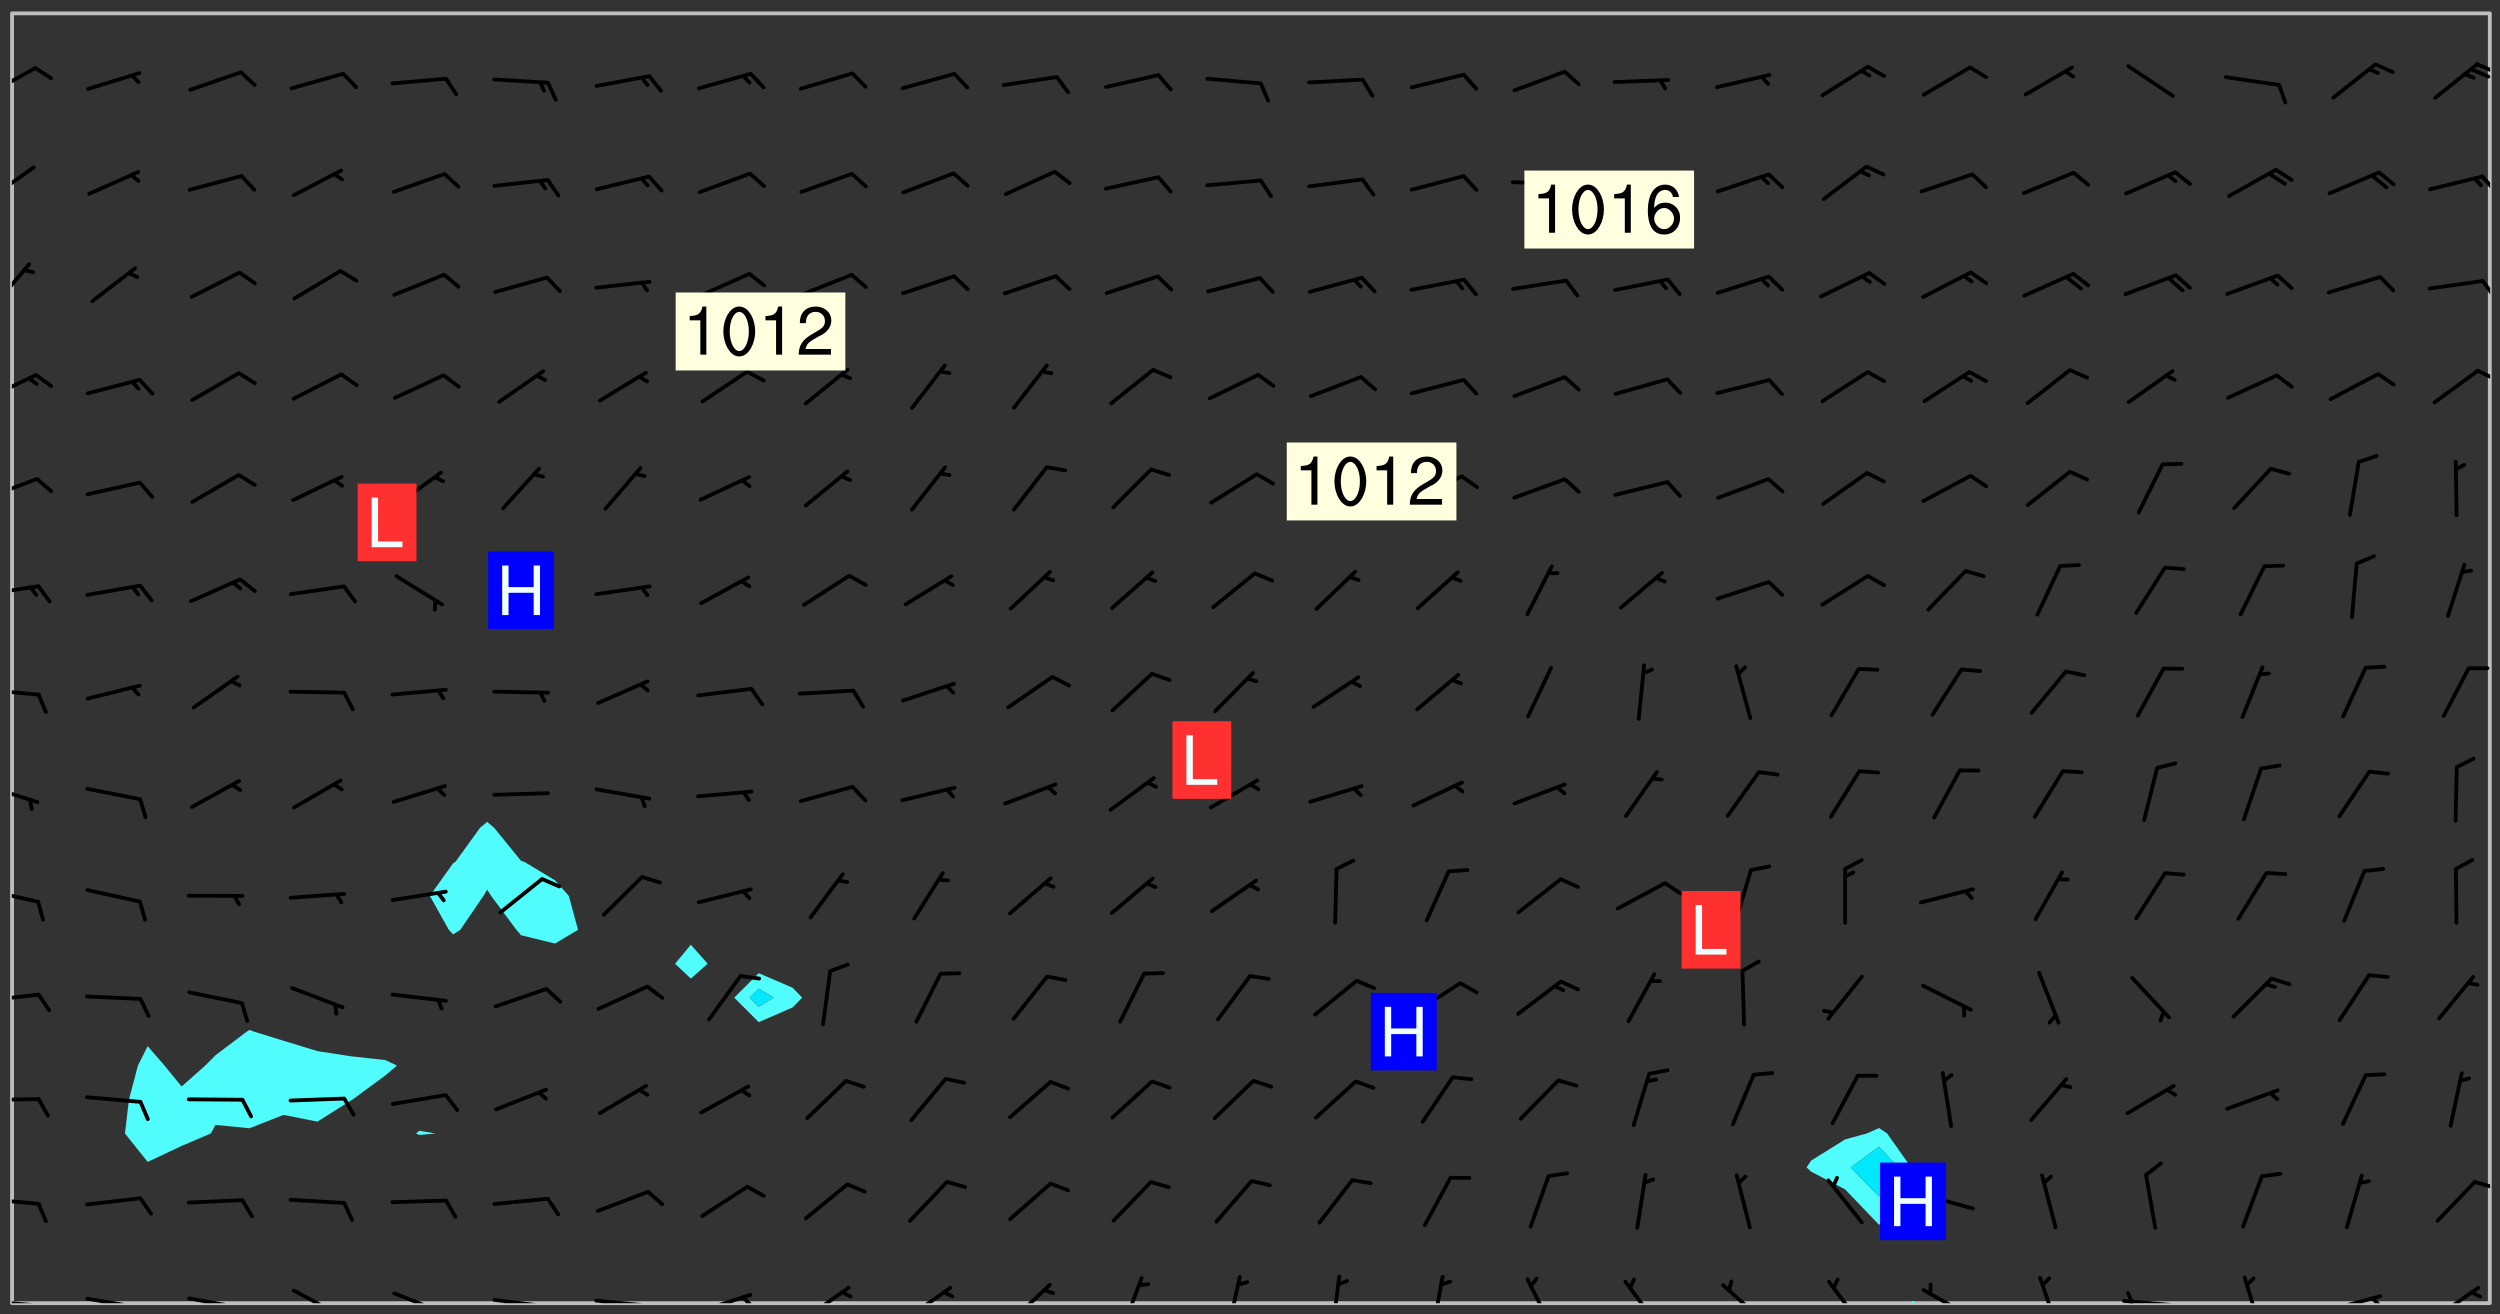 <svg xmlns="http://www.w3.org/2000/svg" role="img" xmlns:xlink="http://www.w3.org/1999/xlink" viewBox="142.45 309.95 326.84 171.84"><rect x="142.45" y="309.95" width="326.84" height="171.84" fill="#333333" stroke="none"/><defs><clipPath id="clip2"><path d="M 144 311.672 L 145 311.672 L 145 480.328 L 144 480.328 Z M 144 311.672"/></clipPath><clipPath id="clip3"><path d="M 144 311.672 L 468 311.672 L 468 480.328 L 144 480.328 Z M 144 311.672"/></clipPath><clipPath id="clip4"><path d="M 392 480 L 393 480 L 393 480.328 L 392 480.328 Z M 392 480"/></clipPath><clipPath id="clip5"><path d="M 467 311.672 L 468 311.672 L 468 480.328 L 467 480.328 Z M 467 311.672"/></clipPath><clipPath id="clip6"><path d="M 144 479 L 148 479 L 148 480.328 L 144 480.328 Z M 144 479"/></clipPath><clipPath id="clip7"><path d="M 147 480 L 149 480 L 149 480.328 L 147 480.328 Z M 147 480"/></clipPath><clipPath id="clip8"><path d="M 153 479 L 162 479 L 162 480.328 L 153 480.328 Z M 153 479"/></clipPath><clipPath id="clip9"><path d="M 160 480 L 162 480 L 162 480.328 L 160 480.328 Z M 160 480"/></clipPath><clipPath id="clip10"><path d="M 166 479 L 175 479 L 175 480.328 L 166 480.328 Z M 166 479"/></clipPath><clipPath id="clip11"><path d="M 173 480 L 176 480 L 176 480.328 L 173 480.328 Z M 173 480"/></clipPath><clipPath id="clip12"><path d="M 180 478 L 188 478 L 188 480.328 L 180 480.328 Z M 180 478"/></clipPath><clipPath id="clip13"><path d="M 193 478 L 201 478 L 201 480.328 L 193 480.328 Z M 193 478"/></clipPath><clipPath id="clip14"><path d="M 206 479 L 215 479 L 215 480.328 L 206 480.328 Z M 206 479"/></clipPath><clipPath id="clip15"><path d="M 212 480 L 214 480 L 214 480.328 L 212 480.328 Z M 212 480"/></clipPath><clipPath id="clip16"><path d="M 220 479 L 228 479 L 228 480.328 L 220 480.328 Z M 220 479"/></clipPath><clipPath id="clip17"><path d="M 226 480 L 228 480 L 228 480.328 L 226 480.328 Z M 226 480"/></clipPath><clipPath id="clip18"><path d="M 233 478 L 241 478 L 241 480.328 L 233 480.328 Z M 233 478"/></clipPath><clipPath id="clip19"><path d="M 239 479 L 241 479 L 241 480.328 L 239 480.328 Z M 239 479"/></clipPath><clipPath id="clip20"><path d="M 247 478 L 254 478 L 254 480.328 L 247 480.328 Z M 247 478"/></clipPath><clipPath id="clip21"><path d="M 260 478 L 267 478 L 267 480.328 L 260 480.328 Z M 260 478"/></clipPath><clipPath id="clip22"><path d="M 274 477 L 280 477 L 280 480.328 L 274 480.328 Z M 274 477"/></clipPath><clipPath id="clip23"><path d="M 288 476 L 292 476 L 292 480.328 L 288 480.328 Z M 288 476"/></clipPath><clipPath id="clip24"><path d="M 302 476 L 305 476 L 305 480.328 L 302 480.328 Z M 302 476"/></clipPath><clipPath id="clip25"><path d="M 316 476 L 318 476 L 318 480.328 L 316 480.328 Z M 316 476"/></clipPath><clipPath id="clip26"><path d="M 329 476 L 332 476 L 332 480.328 L 329 480.328 Z M 329 476"/></clipPath><clipPath id="clip27"><path d="M 341 476 L 346 476 L 346 480.328 L 341 480.328 Z M 341 476"/></clipPath><clipPath id="clip28"><path d="M 354 477 L 360 477 L 360 480.328 L 354 480.328 Z M 354 477"/></clipPath><clipPath id="clip29"><path d="M 367 477 L 374 477 L 374 480.328 L 367 480.328 Z M 367 477"/></clipPath><clipPath id="clip30"><path d="M 381 477 L 387 477 L 387 480.328 L 381 480.328 Z M 381 477"/></clipPath><clipPath id="clip31"><path d="M 393 478 L 401 478 L 401 480.328 L 393 480.328 Z M 393 478"/></clipPath><clipPath id="clip32"><path d="M 408 476 L 412 476 L 412 480.328 L 408 480.328 Z M 408 476"/></clipPath><clipPath id="clip33"><path d="M 419 479 L 428 479 L 428 480.328 L 419 480.328 Z M 419 479"/></clipPath><clipPath id="clip34"><path d="M 420 478 L 422 478 L 422 480.328 L 420 480.328 Z M 420 478"/></clipPath><clipPath id="clip35"><path d="M 435 476 L 439 476 L 439 480.328 L 435 480.328 Z M 435 476"/></clipPath><clipPath id="clip36"><path d="M 446 479 L 454 479 L 454 480.328 L 446 480.328 Z M 446 479"/></clipPath><clipPath id="clip37"><path d="M 452 479 L 454 479 L 454 480.328 L 452 480.328 Z M 452 479"/></clipPath><clipPath id="clip38"><path d="M 460 478 L 467 478 L 467 480.328 L 460 480.328 Z M 460 478"/></clipPath><clipPath id="clip39"><path d="M 144 466 L 148 466 L 148 468 L 144 468 Z M 144 466"/></clipPath><clipPath id="clip40"><path d="M 465 464 L 468 464 L 468 466 L 465 466 Z M 465 464"/></clipPath><clipPath id="clip41"><path d="M 144 453 L 148 453 L 148 454 L 144 454 Z M 144 453"/></clipPath><clipPath id="clip42"><path d="M 144 439 L 148 439 L 148 442 L 144 442 Z M 144 439"/></clipPath><clipPath id="clip43"><path d="M 144 426 L 148 426 L 148 429 L 144 429 Z M 144 426"/></clipPath><clipPath id="clip44"><path d="M 144 412 L 148 412 L 148 416 L 144 416 Z M 144 412"/></clipPath><clipPath id="clip45"><path d="M 144 399 L 148 399 L 148 402 L 144 402 Z M 144 399"/></clipPath><clipPath id="clip46"><path d="M 144 386 L 148 386 L 148 388 L 144 388 Z M 144 386"/></clipPath><clipPath id="clip47"><path d="M 144 372 L 148 372 L 148 376 L 144 376 Z M 144 372"/></clipPath><clipPath id="clip48"><path d="M 144 358 L 148 358 L 148 363 L 144 363 Z M 144 358"/></clipPath><clipPath id="clip49"><path d="M 466 358 L 468 358 L 468 360 L 466 360 Z M 466 358"/></clipPath><clipPath id="clip50"><path d="M 144 344 L 147 344 L 147 351 L 144 351 Z M 144 344"/></clipPath><clipPath id="clip51"><path d="M 466 346 L 468 346 L 468 349 L 466 349 Z M 466 346"/></clipPath><clipPath id="clip52"><path d="M 144 331 L 148 331 L 148 337 L 144 337 Z M 144 331"/></clipPath><clipPath id="clip53"><path d="M 466 332 L 468 332 L 468 336 L 466 336 Z M 466 332"/></clipPath><clipPath id="clip54"><path d="M 144 318 L 148 318 L 148 323 L 144 323 Z M 144 318"/></clipPath><clipPath id="clip55"><path d="M 466 318 L 468 318 L 468 320 L 466 320 Z M 466 318"/></clipPath><clipPath id="clip56"><path d="M 465 318 L 468 318 L 468 321 L 465 321 Z M 465 318"/></clipPath><g id="surface929" clip-path="url(#clip1)"><path fill="#fff" fill-opacity="0" fill-rule="evenodd" d="M 0 0 L 1000 0 L 1000 1000 L 0 1000 Z M 0 0"/><path fill="#d3d3d3" fill-opacity="0" fill-rule="evenodd" d="M162.152 355.867L161.918 356.16 161.977 356.395 162.094 356.566 162.27 356.801 162.562 357.148 162.676 357.207 162.793 357.035 162.852 356.801 163.027 356.625 163.492 356.449 164.191 356.449 164.426 356.742 164.715 357.559 164.773 357.734 164.949 357.965 165.301 358.199 166 358.898 166.172 359.074 166.406 359.422 166.641 359.832 166.93 360.414 167.34 360.879 167.57 361.113 167.805 361.289 167.922 361.52 168.098 361.812 168.27 362.977 168.27 363.211 168.328 363.5 168.387 363.617 168.504 363.734 168.852 364.145 168.969 364.316 169.145 364.492 169.32 364.727 169.438 364.898 169.609 365.25 169.668 365.484 169.902 365.891 170.137 365.832 169.961 366.008 169.902 366.938 169.32 366.938 169.086 366.824 168.738 366.938 168.621 367.055 168.562 367.348 168.504 367.523 168.387 367.695 167.922 367.988 167.863 368.223 167.805 368.336 167.805 368.98 167.863 369.152 167.863 369.562 167.922 369.621 167.922 370.027 167.98 370.434 168.098 370.609 168.156 370.668 168.387 371.309 168.328 371.602 168.328 372.301 168.27 372.883 168.27 373.117 168.211 373.348 168.156 373.699 168.156 375.621 168.211 375.738 168.637 375.738 168.27 375.855 168.246 376.207 169.137 377.375 170.879 377.914 172.219 378.273 172.219 378.812 172.309 379.621 172.844 380.336 174.363 380.605 175.254 380.52 175.344 381.684 175.879 381.863 177.039 381.684 179.094 380.699 180.254 380.336 182.133 380.16 183.828 379.98 183.648 380.699 182.133 380.785 180.883 380.875 180.078 381.145 179.004 381.953 179.273 382.672 179.809 383.57 179.629 384.195 179.363 385.004 179.629 386.082 180.254 386.98 181.059 387.16 182.309 386.98 182.043 387.703 182.141 388.207 182.195 388.5 182.195 388.672 182.254 388.965 182.254 389.371 182.43 389.488 182.781 389.605 183.188 389.605 183.48 389.43 183.594 389.312 183.652 389.195 183.77 388.965 183.828 388.789 184.18 388.324 184.41 388.148 184.586 388.09 184.762 388.148 184.82 388.324 184.938 389.312 184.992 389.781 185.051 389.953 185.168 390.188 185.344 390.246 186.16 390.305 186.449 390.305 186.566 390.539 186.625 390.945 186.684 391.297 186.684 392.402 186.801 392.695 186.918 393.043 187.207 393.742 187.383 394.094 187.965 394.848 188.316 395.023 188.488 395.082 188.957 395.316 189.598 395.781 189.945 396.016 190.238 396.191 190.531 396.246 190.762 396.309 191.578 396.656 191.871 396.832 191.984 397.004 192.336 397.355 192.453 397.531 192.977 398.172 192.977 398.461 193.035 398.812 193.035 399.16 193.094 399.512 193.152 399.801 193.27 399.859 193.441 399.918 193.617 399.918 194.199 400.152 194.375 400.27 194.551 400.559 194.727 400.793 194.84 401.027 195.133 401.258 195.25 401.375 195.25 401.785 195.309 401.84 195.598 402.074 195.832 402.191 195.891 402.309 196.008 402.48 196.066 402.598 196.297 402.832 196.355 403.008 196.59 403.066 196.707 403.125 196.59 403.238 196.531 403.355 196.531 403.473 196.414 403.766 196.297 404.055 196.297 404.637 196.473 404.754 196.59 404.812 196.648 404.93 196.766 405.047 196.879 405.105 197.055 405.453 197.113 405.805 197.172 406.211 197.172 406.387 197.113 406.562 196.996 407.262 196.996 407.434 197.113 407.609 197.406 407.902 197.812 407.902 197.988 408.02 198.105 408.191 198.223 408.484 198.223 408.719 197.695 408.719 197.465 408.484 197.23 408.484 197.055 408.543 196.996 409.242 197.055 409.59 197.172 409.766 197.348 410.176 197.465 410.406 197.754 410.875 197.93 410.93 198.453 410.93 198.688 410.988 199.445 411.629 199.504 411.922 199.504 412.156 199.562 412.215 199.793 412.562 199.793 412.914 199.676 413.086 199.676 413.379 199.969 413.668 200.262 413.844 200.434 413.902 200.727 414.078 201.02 414.195 201.602 414.602 201.891 414.836 202.184 415.012 202.402 415.172 202.418 415.184 202.648 415.359 203.289 415.883 203.465 416.117 203.582 416.293 203.758 416.469 203.871 416.641 203.871 417.281 203.988 417.457 204.457 417.574 205.039 417.691 205.273 417.75 205.504 417.863 205.797 417.98 205.91 418.039 206.496 418.391 206.785 418.562 206.961 418.625 207.137 418.68 207.312 418.738 208.012 419.09 208.301 419.266 208.535 419.32 208.824 419.496 209.059 419.613 209.699 420.02 209.992 420.137 210.164 420.195 210.398 420.254 210.809 420.312 211.039 420.371 211.273 420.488 211.332 420.66 210.922 420.836 211.391 420.895 211.449 421.188 211.562 421.422 211.738 421.477 211.973 421.535 212.148 421.594 212.555 421.711 213.195 421.945 213.312 422.117 213.371 422.352 213.371 422.527 213.312 422.645 213.254 423.051 213.488 423.285 213.605 423.344 213.953 423.461 214.594 423.691 214.77 423.809 215.059 423.926 215.234 424.102 215.469 424.566 216.051 425.672 216.227 425.848 216.574 426.023 216.75 426.141 217.102 426.258 218.148 426.781 218.383 426.84 218.848 426.953 219.141 427.012 219.605 427.188 220.363 427.77 220.598 428.004 220.945 428.469 221.121 428.645 221.41 428.879 222.227 429.578 222.52 429.754 222.809 430.043 223.102 430.219 223.395 430.508 224.09 431.148 224.266 431.324 224.559 431.559 224.848 431.793 225.316 432.082 225.957 432.664 226.305 432.898 226.539 433.191 226.887 433.539 227.238 434.004 228.172 434.996 228.52 435.402 228.637 435.578 228.871 435.637 228.984 435.754 229.629 435.93 229.859 436.043 230.094 436.102 230.387 436.277 230.617 436.395 231.551 437.094 231.957 437.5 232.191 437.676 232.598 437.852 232.832 437.969 233.648 438.316 233.996 438.551 234.23 438.668 234.523 438.957 234.754 439.074 235.512 439.426 235.863 439.598 236.094 439.656 236.387 439.773 236.621 439.832 237.492 440.008 238.309 440.008 238.777 440.238 238.949 440.297 239.824 440.996 240.289 441.113 240.582 441.172 240.758 441.23 240.988 441.289 241.457 441.348 241.805 441.406 242.156 441.465 242.562 441.523 242.855 441.523 243.027 441.582 243.027 441.812 243.203 441.988 243.496 441.988 243.844 442.047 244.195 442.105 244.895 442.223 245.535 442.223 246 441.988 246.293 441.812 246.465 441.695 246.875 441.523 247.164 441.348 248.098 440.883 248.566 440.59 249.09 440.297 249.555 440.125 250.02 439.949 251.07 439.484 251.359 439.367 251.77 439.25 252.059 439.133 252.586 438.957 254.102 438.258 254.684 437.91 254.973 437.852 255.266 437.793 255.613 437.676 256.488 437.445 256.84 437.328 256.953 437.328 257.188 437.27 258.062 437.035 258.297 436.977 259.109 436.977 259.461 436.918 260.277 436.801 260.449 436.742 260.801 436.688 261.094 436.629 261.324 436.57 262.141 436.395 262.316 436.336 262.664 436.336 262.898 436.277 263.363 436.16 264.121 435.988 264.355 435.93 264.703 435.93 265.113 435.812 265.402 435.754 266.688 435.695 266.977 435.695 267.387 435.637 267.617 435.578 267.793 435.578 268.668 435.461 269.074 435.461 269.484 435.344 269.832 435.344 270.184 435.23 271.055 435.172 272.805 435.172 273.852 435.461 274.262 435.578 274.551 435.695 274.902 435.812 275.191 435.93 276.242 436.102 276.531 436.16 276.824 436.16 277.117 436.219 277.289 436.277 277.699 436.336 277.871 436.395 277.988 436.453 278.105 436.453 278.223 436.512 278.574 436.57 278.688 436.57 279.098 436.637 281.02 437.031 282.945 437.426 284.465 437.875 286.16 438.594 288.305 439.398 289.91 438.68 291.34 437.875 292.5 436.797 293.75 436.348 296.785 435.629 298.66 435.27 300.805 433.922 303.039 432.668 305.539 431.41 307.234 430.961 309.02 430.781 310.18 430.512 310.805 431.051 312.145 430.781 312.859 429.793 313.844 428.449 314.289 428.27 315.094 427.91 316.969 427.371 318.754 426.922 320.004 426.652 321.164 426.562 322.863 426.473 324.824 426.203 326.074 426.113 326.613 426.113 327.238 426.023 328.129 426.023 330.273 425.844 332.684 425.664 335.273 425.574 336.969 425.754 338.578 425.844 340.008 426.203 341.168 426.922 343.043 427.91 344.203 429.438 344.469 430.152 345.098 430.242 345.453 431.141 345.988 431.68 346.523 433.207 347.598 433.566 348.133 433.566 347.328 434.102 347.418 435.809 348.133 438.504 349.023 439.309 349.918 440.297 350.633 441.555 352.418 442.094 353.938 441.914 354.293 443.258 355.902 442.453 356.883 441.914 357.152 442.184 357.469 441.969 357.688 441.824 358.488 442.273 358.938 441.914 359.293 441.914 359.828 441.645 360.367 440.926 360.902 440.656 361.527 439.668 362.688 440.117 363.527 440.488 364.922 441.105 366.617 440.926 368.223 440.926 370.008 441.016 370.188 439.309 370.723 437.965 371.527 438.234 372.02 439.082 372.422 439.488 372.332 440.027 372.332 440.387 373.047 440.836 373.758 440.566 375.188 440.566 375.547 441.555 375.992 442.812 376.707 444.156 377.957 444.785 379.652 445.414 380.367 445.234 380.547 444.695 381.527 444.605 381.977 444.965 382.062 446.223 381.797 446.852 381.262 447.031 381.262 447.57 381.977 448.555 382.242 449.094 383.227 450.082 384.027 451.16 383.762 451.52 383.672 452.418 383.047 454.75 382.691 456.816 382.602 458.609 382.422 459.328 382.332 459.867 382.332 461.305 381.352 463.188 380.992 464.895 380.457 465.793 379.652 466.961 379.387 467.5 381.441 468.754 381.527 469.113 381.172 469.652 381.082 469.473 381.082 470.281 381.172 471.719 380.727 472.434 379.652 472.527 379.387 473.242 379.922 474.141 380.727 474.859 381.887 475.668 383.227 475.938 383.672 476.297 383.316 476.746 381.527 476.656 380.277 476.207 379.562 475.488 378.938 475.398 378.762 478.988 378.574 480.297 467.934 480.297 467.934 311.703 412.664 311.703 412.664 360.785 413.426 360.91 416.715 361.453 418.738 364.289 418.738 367.043 421.09 367.375 423.438 367.707 427.488 367.707 426.109 371.867 424.086 372.574 422.062 373.277 421.52 373.621 418.926 375.238 418.738 375.355 416.715 373.277 415.984 370.535 413.312 368.457 411.938 364.957 411.871 364.875 409.914 362.203 412.664 360.785 412.664 311.703 294.422 311.703 294.422 403.117 294.539 403.148 294.672 403.16 294.746 403.234 294.852 403.281 294.941 403.34 295.027 403.398 295.117 403.457 295.414 403.754 295.473 403.844 295.504 403.961 295.531 404.078 295.547 404.215 295.516 404.332 295.457 404.422 295.398 404.508 295.355 404.613 295.309 404.715 295.281 404.836 295.281 404.98 295.457 405.25 295.605 405.398 295.68 405.484 295.754 405.559 295.797 405.664 295.859 405.754 295.918 405.84 295.961 405.945 296.02 406.035 296.066 406.137 296.109 406.242 296.168 406.328 296.285 406.508 296.359 406.582 296.422 406.668 296.48 406.758 296.523 406.863 296.582 406.953 296.641 407.039 296.703 407.129 296.762 407.219 296.805 407.32 296.922 407.5 296.996 407.574 297.055 407.66 297.129 407.734 297.219 407.793 297.324 407.84 297.473 407.84 297.605 407.824 297.738 407.84 297.84 407.793 297.914 407.719 297.961 407.617 297.945 407.484 297.945 407.336 297.898 407.23 297.871 407.113 297.824 407.012 297.797 406.891 297.754 406.789 297.691 406.699 297.648 406.598 297.605 406.492 297.574 406.375 297.559 406.242 297.547 406.105 297.633 406.047 297.691 405.961 297.812 405.93 297.855 406.035 297.871 406.168 297.871 406.285 297.93 406.387 297.988 406.477 298.078 406.535 298.227 406.684 298.285 406.773 298.328 406.879 298.316 406.98 298.402 407.039 298.508 407.086 298.594 407.145 298.684 407.203 298.758 407.277 298.641 407.305 298.535 407.352 298.449 407.41 298.375 407.484 298.316 407.574 298.254 407.66 298.227 407.781 298.18 407.883 298.137 407.988 298.105 408.105 298.094 408.238 298.078 408.371 298.078 408.52 298.105 408.637 298.152 408.742 298.195 408.844 298.254 408.934 298.328 409.008 298.418 409.066 298.492 409.141 298.582 409.199 298.641 409.289 298.684 409.395 298.73 409.496 298.848 409.527 298.98 409.543 299.129 409.543 299.246 409.512 299.352 409.555 299.395 409.66 299.441 409.762 299.469 409.883 299.5 410 299.527 410.117 299.559 410.238 299.586 410.355 299.691 410.398 299.793 410.445 299.926 410.43 300.074 410.578 300.137 410.664 300.211 410.738 300.281 410.812 300.371 410.875 300.477 410.918 300.578 410.961 300.695 410.992 300.832 411.008 300.949 410.977 301.023 410.902 301.051 410.785 301.039 410.652 301.008 410.531 300.98 410.414 301.023 410.309 301.141 410.309 301.23 410.371 301.348 410.398 301.496 410.398 301.629 410.414 301.777 410.414 301.91 410.43 302.043 410.414 302.191 410.414 302.324 410.398 302.457 410.387 302.594 410.398 302.711 410.371 302.844 410.355 303.035 410.297 302.977 410.473 302.961 410.605 302.934 410.727 302.918 410.859 302.859 410.945 302.727 410.961 302.621 411.008 302.516 411.051 302.398 411.082 302.281 411.109 302.016 411.141 301.867 411.141 301.734 411.156 301.66 411.23 301.719 411.316 301.867 411.465 301.984 411.645 302.059 411.715 302.148 411.777 302.238 411.836 302.324 411.895 302.414 411.953 302.516 411.996 302.621 412.059 302.727 412.102 302.812 412.16 302.918 412.207 303.02 412.25 303.199 412.367 303.258 412.457 303.215 412.559 303.168 412.664 303.184 412.797 303.406 413.02 303.465 413.109 303.508 413.211 303.539 413.332 303.582 413.434 303.598 413.566 303.629 413.684 303.641 413.82 303.672 413.938 303.82 414.086 303.922 414.129 304.027 414.172 304.145 414.203 304.277 414.219 304.414 414.234 304.531 414.234 304.648 414.203 304.738 414.145 304.781 414.039 304.828 413.938 304.871 413.832 304.902 413.715 304.914 413.582 304.914 413.434 304.902 413.301 304.887 413.168 304.855 413.051 304.812 412.945 304.766 412.84 304.723 412.738 304.68 412.633 304.664 412.5 304.68 412.367 304.707 412.25 304.738 412.133 304.766 412.012 304.812 411.91 304.902 411.852 304.988 411.789 305.062 411.715 305.152 411.656 305.375 411.434 305.434 411.348 305.508 411.273 305.625 411.094 305.684 411.008 305.684 410.859 305.609 410.785 305.508 410.738 305.402 410.695 305.301 410.652 305.242 410.562 305.195 410.457 305.168 410.34 305.258 410.281 305.375 410.25 305.477 410.207 305.656 410.09 305.805 409.941 305.816 409.809 305.805 409.703 305.715 409.645 305.582 409.66 305.434 409.66 305.301 409.676 305.168 409.66 305.047 409.629 304.961 409.57 304.887 409.496 304.828 409.406 304.766 409.32 304.648 409.141 304.59 409.055 304.621 408.934 304.707 408.875 304.828 408.844 304.887 408.758 304.887 408.637 304.855 408.52 304.797 408.43 304.738 408.344 304.691 408.238 304.664 408.121 304.648 407.988 304.707 407.898 304.781 407.824 304.871 407.766 304.988 407.586 305.062 407.512 305.121 407.426 305.27 407.277 305.391 407.246 305.523 407.23 305.656 407.246 305.73 407.32 305.773 407.426 305.789 407.559 305.758 407.676 305.641 407.707 305.508 407.719 305.359 407.867 305.316 407.973 305.27 408.074 305.242 408.195 305.211 408.312 305.211 408.461 305.242 408.578 305.285 408.684 305.344 408.773 305.418 408.844 305.492 408.918 305.609 408.949 305.73 408.977 305.848 408.949 305.98 408.934 306.098 408.934 306.188 408.992 306.262 409.066 306.309 409.172 306.367 409.258 306.469 409.305 306.602 409.32 306.707 409.363 306.793 409.422 306.781 409.527 306.707 409.602 306.527 409.719 306.469 409.809 306.379 409.867 306.309 409.941 306.234 410.016 306.172 410.105 306.145 410.223 306.129 410.355 306.145 410.488 306.129 410.621 306.129 410.77 306.145 410.902 306.172 411.02 306.203 411.141 306.277 411.215 306.367 411.273 306.453 411.332 306.543 411.391 306.66 411.422 306.66 411.508 306.559 411.555 306.469 411.613 306.203 411.645 306.086 411.672 305.938 411.672 305.832 411.715 305.73 411.762 305.672 411.852 305.609 412.086 305.598 412.219 305.566 412.34 305.551 412.473 305.551 412.766 305.539 412.898 305.551 413.035 305.566 413.168 305.699 413.184 305.832 413.195 305.953 413.227 306.039 413.285 306.113 413.359 306.16 413.465 306.203 413.566 306.219 413.699 306.219 414.145 306.203 414.277 306.203 414.723 306.234 414.988 306.262 415.105 306.277 415.238 306.309 415.355 306.395 415.566 306.426 415.832 306.426 415.98 306.395 416.098 306.367 416.215 306.336 416.336 306.309 416.453 306.277 416.57 306.246 416.691 306.234 416.824 306.219 416.957 306.309 417.016 306.426 416.984 306.527 417 306.574 417.105 306.543 417.371 306.543 417.812 306.5 417.918 306.453 418.023 306.41 418.125 306.367 418.23 306.309 418.316 306.277 418.438 306.234 418.555 306.203 418.672 306.188 418.805 306.203 418.938 306.262 419.027 306.367 419.074 306.453 419.133 306.512 419.219 306.5 419.355 306.469 419.473 306.426 419.574 306.426 420.02 306.41 420.152 306.41 420.301 306.379 420.418 306.336 420.523 306.309 420.641 306.262 420.746 306.219 420.848 306.188 420.969 306.16 421.086 306.129 421.219 306.098 421.336 306.07 421.453 306.027 421.559 305.996 421.676 305.965 421.797 305.953 421.93 305.938 422.062 305.938 422.359 305.965 422.477 305.965 422.625 306.012 423.023 306.039 423.141 306.098 423.23 306.219 423.262 306.367 423.262 306.5 423.246 306.559 423.336 306.559 423.453 306.5 423.543 306.41 423.602 306.309 423.645 306.203 423.691 306.113 423.75 306.027 423.809 305.891 423.824 305.773 423.793 305.641 423.777 305.539 423.824 305.477 423.91 305.465 424.047 305.449 424.18 305.418 424.297 305.391 424.414 305.375 424.547 305.344 424.668 305.344 424.965 305.359 425.098 305.391 425.215 305.391 425.363 305.402 425.496 305.402 425.645 305.375 425.762 305.328 425.863 305.301 425.984 305.27 426.102 305.211 426.191 305.137 426.266 305.035 426.309 304.93 426.355 304.812 426.383 304.691 426.414 304.59 426.367 304.648 426.281 304.754 426.234 304.781 426.117 304.812 426 304.84 425.879 304.871 425.762 304.871 425.613 304.887 425.48 304.855 425.363 304.812 425.258 304.707 425.273 304.633 425.348 304.531 425.391 304.441 425.453 304.367 425.527 304.324 425.629 304.309 425.762 304.277 425.879 304.25 426 304.219 426.117 304.191 426.234 304.16 426.355 304.133 426.473 304.102 426.59 304.059 426.695 303.969 426.754 303.879 426.754 303.762 426.723 303.73 426.637 303.746 426.5 303.715 426.383 303.715 426.234 303.703 426.102 303.703 425.953 303.641 425.719 303.613 425.598 303.57 425.496 303.523 425.391 303.465 425.305 303.406 425.215 303.363 425.109 303.301 425.023 303.152 424.875 303.082 424.801 302.977 424.754 302.871 424.711 302.77 424.668 302.473 424.371 302.383 424.297 302.297 424.238 302.191 424.195 302.102 424.133 302.016 424.074 301.91 424.031 301.82 423.973 301.734 423.91 301.66 423.84 301.555 423.793 301.469 423.734 301.363 423.691 301.273 423.629 301.172 423.586 301.066 423.543 300.98 423.484 300.875 423.438 300.77 423.395 300.668 423.348 300.578 423.289 300.477 423.246 300.371 423.203 300.281 423.141 300.164 423.113 300.031 423.098 299.898 423.113 299.75 423.113 299.617 423.129 299.5 423.098 299.41 423.039 299.336 422.965 299.246 422.906 299.145 422.859 298.996 422.859 298.875 422.832 298.773 422.789 298.699 422.715 298.582 422.535 298.492 422.477 298.391 422.434 298.301 422.371 298.195 422.328 298.105 422.27 298.02 422.211 297.914 422.164 297.855 422.078 297.797 421.988 297.754 421.883 297.707 421.781 297.633 421.707 297.547 421.648 297.473 421.574 297.383 421.516 297.16 421.293 297.117 421.188 297.086 420.922 297.191 420.879 297.336 420.879 297.441 420.922 297.516 420.996 297.605 421.055 297.691 421.113 297.797 421.16 297.887 421.219 298.035 421.367 298.105 421.441 298.254 421.59 298.316 421.676 298.391 421.75 298.477 421.809 298.551 421.883 298.641 421.945 298.73 422.004 298.816 422.062 299.086 422.238 299.188 422.285 299.293 422.328 299.395 422.371 299.441 422.297 299.5 422.211 299.574 422.137 299.645 422.062 299.75 422.105 299.824 422.18 299.883 422.27 299.926 422.371 299.973 422.477 300.016 422.582 300.137 422.609 300.254 422.582 300.328 422.492 300.371 422.387 300.43 422.297 300.504 422.223 300.609 422.18 300.727 422.152 300.859 422.164 300.949 422.223 301.098 422.371 301.156 422.461 301.199 422.566 301.246 422.668 301.289 422.773 301.332 422.875 301.438 422.922 301.543 422.965 301.676 422.98 301.762 422.922 301.82 422.832 301.895 422.758 302 422.715 302.117 422.742 302.223 422.789 302.324 422.832 302.43 422.875 302.531 422.922 302.711 423.039 302.711 423.156 302.695 423.289 302.711 423.422 302.727 423.559 302.785 423.645 302.887 423.691 303.008 423.719 303.125 423.75 303.273 423.75 303.391 423.719 303.449 423.629 303.629 423.512 303.688 423.422 303.762 423.348 303.82 423.262 303.938 423.082 304.117 422.965 304.234 422.996 304.324 423.055 304.367 423.129 304.352 423.262 304.352 423.379 304.441 423.438 304.59 423.438 304.723 423.422 304.855 423.41 305.121 423.379 305.227 423.336 305.344 423.305 305.465 423.277 305.539 423.203 305.609 423.129 305.672 423.039 305.656 422.934 305.609 422.832 305.508 422.789 305.402 422.773 305.285 422.801 305.02 422.832 304.871 422.832 304.797 422.758 304.707 422.699 304.59 422.668 304.473 422.641 304.34 422.625 304.191 422.625 304.059 422.641 303.762 422.641 303.656 422.594 303.508 422.445 303.465 422.344 303.406 422.254 303.629 422.031 303.715 421.973 303.82 421.93 303.938 421.898 304.07 421.883 304.203 421.898 304.34 421.914 304.441 421.957 304.574 421.945 304.664 421.883 304.766 421.84 304.828 421.75 304.781 421.648 304.691 421.59 304.574 421.559 304.473 421.516 304.414 421.426 304.352 421.336 304.352 421.219 304.367 421.086 304.473 421.039 304.547 420.969 304.547 420.848 304.457 420.789 304.426 420.672 304.516 420.613 304.59 420.539 304.633 420.434 304.691 420.344 304.738 420.242 304.754 420.109 304.754 419.961 304.707 419.855 304.664 419.754 304.574 419.695 304.441 419.68 304.34 419.637 304.203 419.621 304.086 419.59 303.641 419.59 303.508 419.574 303.375 419.562 303.242 419.547 303.125 419.516 302.977 419.516 302.844 419.5 302.711 419.488 302.445 419.457 302.324 419.414 302.238 419.355 302.164 419.281 302.164 419.133 302.176 419 302.281 418.953 302.383 418.91 302.516 418.895 302.668 418.895 302.801 418.879 303.094 418.879 303.215 418.91 303.316 418.953 303.406 419.012 303.641 419.074 303.762 419.027 303.852 418.969 303.953 418.926 304.086 418.91 304.191 418.953 304.293 419 304.426 419.012 304.547 418.984 304.691 418.984 304.812 418.953 304.93 418.926 305.035 418.879 305.109 418.805 305.195 418.746 305.344 418.598 305.402 418.512 305.449 418.406 305.477 418.289 305.492 418.184 305.391 418.141 305.301 418.082 305.184 418.051 305.078 418.008 304.988 417.945 304.914 417.859 304.84 417.785 304.738 417.742 304.633 417.695 304.531 417.652 304.473 417.562 304.426 417.461 304.34 417.25 304.277 417.164 304.219 417.074 304.145 417 304.059 416.941 303.789 416.941 303.672 416.973 303.582 417.031 303.48 417.074 303.348 417.09 303.242 417.074 303.215 416.957 303.152 416.867 303.035 416.836 302.934 416.793 302.785 416.645 302.754 416.527 302.738 416.422 302.812 416.348 302.992 416.23 303.109 416.203 303.227 416.172 303.363 416.188 303.465 416.23 303.57 416.273 303.672 416.32 303.777 416.363 303.895 416.395 304.027 416.41 304.145 416.438 304.277 416.453 304.383 416.438 304.473 416.379 304.398 416.305 304.293 416.262 304.219 416.188 304.145 416.098 303.996 415.949 303.91 415.891 303.82 415.832 303.746 415.758 303.656 415.699 303.555 415.652 303.434 415.625 303.332 415.578 303.227 415.535 303.109 415.504 303.008 415.461 302.887 415.43 302.738 415.43 302.621 415.461 302.516 415.504 302.43 415.566 302.25 415.684 302.164 415.742 302.074 415.801 301.969 415.848 301.883 415.906 301.777 415.949 301.676 415.992 301.57 416.039 301.496 416.113 301.438 416.203 301.379 416.289 301.332 416.395 301.273 416.48 301.199 416.555 301.066 416.543 300.949 416.512 300.832 416.512 300.758 416.586 300.668 416.645 300.594 416.719 300.504 416.777 300.418 416.836 300.312 416.883 300.211 416.926 300.074 416.941 299.973 416.898 299.824 416.75 299.719 416.703 299.633 416.703 299.527 416.75 299.426 416.793 299.305 416.824 299.188 416.793 299.113 416.719 299.113 416.602 299.145 416.48 299.219 416.41 299.277 416.32 299.352 416.246 299.469 416.215 299.574 416.172 299.867 416.172 300 416.156 300.137 416.141 300.238 416.098 300.328 416.039 300.43 415.992 300.52 415.934 300.652 415.922 300.742 415.98 300.875 415.992 300.965 415.934 301.051 415.875 301.156 415.832 301.246 415.773 301.332 415.711 301.422 415.652 301.57 415.504 301.629 415.418 301.688 415.328 301.793 415.285 301.926 415.27 302.043 415.297 302.164 415.328 302.223 415.27 302.281 415.18 302.312 414.914 302.34 414.797 302.445 414.809 302.578 414.824 302.68 414.781 302.77 414.723 302.828 414.633 302.902 414.559 302.961 414.469 303.008 414.367 303.02 414.234 303.008 414.102 302.961 413.996 302.812 413.848 302.754 413.758 302.695 413.672 302.652 413.566 302.652 413.121 302.668 412.988 302.668 412.84 302.68 412.707 302.621 412.648 302.531 412.707 302.43 412.664 302.25 412.547 302.164 412.488 302.102 412.398 302.043 412.309 301.969 412.234 301.883 412.176 301.762 412.207 301.66 412.219 301.555 412.266 301.469 412.324 301.363 412.367 301.215 412.516 301.125 412.574 301.039 412.633 300.949 412.695 300.844 412.738 300.711 412.754 300.711 412.633 300.816 412.59 300.934 412.559 301.008 412.488 301.051 412.383 301.051 412.234 301.023 412.117 300.875 411.969 300.742 411.953 300.594 411.953 300.477 411.984 300.371 412.027 300.27 412.07 300.18 412.133 300.062 412.16 299.988 412.086 300 411.953 299.957 411.852 299.914 411.746 299.824 411.688 299.707 411.715 299.586 411.746 299.469 411.777 299.367 411.82 299.246 411.852 299.145 411.895 299.039 411.938 298.949 411.996 298.848 412.012 298.848 411.895 298.863 411.762 298.805 411.672 298.73 411.715 298.582 411.863 298.523 411.953 298.449 412.027 298.402 412.133 298.359 412.234 298.285 412.309 298.227 412.398 298.152 412.473 298.094 412.559 298.02 412.633 297.93 412.695 297.855 412.766 297.781 412.84 297.68 412.855 297.547 412.871 297.441 412.828 297.441 412.707 297.59 412.559 297.633 412.457 297.691 412.367 297.738 412.266 297.781 412.16 297.84 412.07 297.871 411.953 297.914 411.852 297.945 411.73 297.973 411.613 298.02 411.508 298.062 411.406 298.105 411.301 298.18 411.23 298.27 411.168 298.359 411.109 298.461 411.066 298.758 411.066 299.023 411.035 299.129 410.992 299.055 410.918 298.938 410.887 298.832 410.844 298.742 410.785 298.641 410.738 298.551 410.68 298.449 410.637 298.344 410.594 298.254 410.531 298.168 410.473 298.062 410.43 297.961 410.387 297.84 410.355 297.723 410.324 297.621 410.281 297.5 410.25 297.398 410.207 297.309 410.148 297.266 410.043 297.25 409.91 297.352 409.867 297.484 409.852 297.621 409.867 297.754 409.852 297.855 409.809 297.914 409.719 297.93 409.613 297.84 409.555 297.766 409.48 297.664 409.438 297.574 409.379 297.426 409.23 297.383 409.125 297.367 408.992 297.367 408.699 297.309 408.609 297.219 408.551 297.145 408.477 297.102 408.371 297.07 408.254 297.012 408.164 296.938 408.09 296.82 408.062 296.746 407.988 296.656 407.93 296.566 407.867 296.48 407.809 296.406 407.734 296.348 407.648 296.301 407.543 296.215 407.484 296.066 407.336 295.871 407.277 295.738 407.293 295.637 407.336 295.562 407.41 295.516 407.512 295.473 407.617 295.414 407.707 295.355 407.793 295.059 408.09 294.969 408.148 294.883 408.148 294.82 408.062 294.777 407.957 294.809 407.84 294.867 407.75 294.895 407.633 294.883 407.5 294.793 407.438 294.688 407.484 294.57 407.512 294.453 407.543 294.184 407.719 294.082 407.766 293.965 407.793 293.859 407.84 293.77 407.898 293.668 407.941 293.609 407.855 293.562 407.75 293.578 407.617 293.625 407.512 293.695 407.438 293.77 407.367 293.828 407.277 293.828 407.129 293.785 407.023 293.547 407.023 293.445 407.07 293.414 407.188 293.387 407.305 293.355 407.426 293.281 407.469 293.148 407.484 293.074 407.438 293.031 407.336 292.988 407.23 292.941 407.129 292.898 407.023 292.777 407.055 292.676 407.098 292.543 407.113 292.426 407.145 292.32 407.188 292.23 407.246 292.129 407.293 292.008 407.32 291.875 407.336 291.773 407.293 291.715 407.203 291.668 407.098 291.625 406.996 291.582 406.891 291.582 406.773 291.641 406.684 291.727 406.625 291.906 406.508 292.008 406.461 292.113 406.418 292.219 406.359 292.32 406.316 292.41 406.254 292.512 406.211 292.617 406.152 292.719 406.105 292.809 406.047 292.914 406.004 293.016 405.961 293.105 405.898 293.207 405.855 293.344 405.84 293.461 405.871 293.562 405.914 293.684 405.945 293.785 405.988 293.891 406.035 293.992 406.078 294.098 406.121 294.199 406.168 294.305 406.211 294.406 406.254 294.512 406.301 294.598 406.359 294.703 406.402 294.82 406.434 294.926 406.477 295.027 406.523 295.117 406.582 295.223 406.625 295.324 406.668 295.43 406.715 295.547 406.742 295.648 406.789 295.77 406.816 295.918 406.816 296.004 406.758 296.02 406.656 296.078 406.566 296.051 406.449 295.977 406.375 295.859 406.195 295.785 406.121 295.695 406.047 295.516 405.93 295.43 405.871 295.324 405.828 295.223 405.781 294.953 405.605 294.895 405.516 294.82 405.441 294.762 405.352 294.719 405.25 294.688 405.133 294.672 404.996 294.672 404.434 294.66 404.301 294.645 404.168 294.613 404.051 294.598 403.918 294.586 403.785 294.555 403.664 294.332 403.441 294.273 403.355 294.258 403.25 294.289 403.133 294.422 403.117 294.422 311.703 172.992 311.703 172.992 313.156 172.934 313.391 172.582 314.441 172.41 314.965 172.293 315.312 172.117 315.723 172 315.895 171.766 316.188 171.535 316.246 171.184 316.246 171.066 316.305 170.836 316.711 170.836 317.004 170.953 317.18 171.184 317.41 171.301 317.645 171.941 318.402 172.234 318.867 172.41 319.102 172.641 319.453 172.875 319.801 173.516 320.617 173.691 321.082 173.863 321.492 173.98 322.188 174.156 322.656 174.273 324.055 174.332 324.52 174.332 325.395 174.449 326.441 174.449 331.223 174.391 331.688 174.039 332.969 173.863 333.492 173.75 333.902 173.398 334.832 172.934 336 172.699 336.582 172.582 336.758 172.41 337.105 172.234 337.512 171.883 338.328 171.824 338.621 171.711 338.914 171.594 339.203 171.535 339.379 171.418 340.254 171.359 340.66 171.301 340.777 171.242 340.953 171.184 341.125 170.953 341.652 170.836 341.824 170.836 342.059 170.719 342.293 170.66 342.465 170.484 343.051 170.484 343.34 170.426 343.516 170.426 343.809 170.367 343.922 170.309 344.449 170.309 344.621 170.254 344.855 170.254 347.477 170.078 348.293 169.961 348.469 169.785 348.703 169.668 348.875 169.555 349.109 168.969 350.043 168.738 350.332 168.445 350.797 168.27 351.031 167.98 351.383 167.629 352.082 167.516 352.312 167.34 352.723 167.164 352.953 166.758 353.48 165.941 354.18 165.648 354.352 165.359 354.586 165.184 354.703 165.008 354.879 164.484 355.285 163.957 355.461 163.785 355.637 163.551 355.691 162.91 355.867 162.152 355.867M174.363 386.891L173.289 387.34 173.648 388.234 174.898 387.52 175.344 386.98 174.363 386.891"/><path fill="#d3d3d3" fill-opacity="0" fill-rule="evenodd" d="M201.508 416.598L200.613 416.598 201.062 417.227 202.043 417.586 202.848 417.496 203.293 416.508 203.117 416.598 202.402 416.242 201.508 416.598M356.129 475.668L356.07 475.145 356.07 474.852 356.184 474.559 356.242 474.328 356.711 473.859 356.824 473.859 356.941 473.746 357.059 473.688 357.234 473.688 357.469 473.629 357.816 473.629 358.051 473.688 358.168 473.746 358.398 473.918 358.457 474.094 358.574 474.676 358.574 474.969 358.457 475.145 358.285 475.434 358.109 475.609 357.582 476.133 357.352 476.367 357.234 476.426 357.059 476.426 356.941 476.367 356.535 476.074 356.359 475.957 356.242 475.898 356.184 475.785 356.129 475.668M362.77 464.711L362.711 464.539 362.711 463.43 362.77 463.258 362.945 463.199 363.117 463.141 363.293 463.141 363.527 463.082 363.645 463.141 363.703 463.84 363.645 464.012 363.527 464.188 363.41 464.246 363.176 464.77 363.062 464.828 362.828 464.828 362.77 464.711M372.383 450.32L372.266 450.145 372.266 449.445 372.559 448.57 372.676 448.398 372.852 448.047 372.965 447.816 373.082 447.523 373.434 446.766 373.551 446.535 373.723 446.301 373.898 446.301 374.016 446.242 374.656 446.242 374.773 446.301 375.008 446.535 375.18 446.648 375.531 446.941 375.648 447.059 375.762 447.234 375.762 447.348 375.879 447.406 375.996 447.523 375.996 448.223 375.938 448.398 375.938 448.629 375.879 448.805 375.531 449.855 375.414 450.086 375.297 450.32 375.18 450.379 374.949 450.613 374.309 450.902 373.434 450.902 373.023 450.785 372.383 450.32"/><path fill="none" stroke="#bebebe" stroke-linecap="round" stroke-linejoin="round" stroke-miterlimit="10" stroke-width=".5" d="M 431.957 354.305 L 108.027 354.305 L 108.027 185.68 L 431.957 185.68 L 431.957 354.305" transform="matrix(1 0 0 -1 36 666)"/><g clip-path="url(#clip2)"><path fill="#fff" fill-opacity="0" fill-rule="evenodd" d="M 144 475.891 L 144 480.328 L 144.004 480.328 L 144 480.328 L 144 311.672 L 144.004 311.672 L 144 311.672 L 144 475.891"/></g><g clip-path="url(#clip3)"><path fill="#fff" fill-opacity="0" fill-rule="evenodd" d="M 144.004 480.328 L 144.004 311.672 L 175.066 311.672 L 175.066 444.594 L 174.715 444.82 L 170.629 447.902 L 169.277 449.262 L 166.191 452 L 163.961 449.262 L 161.754 446.719 L 160.48 449.262 L 159.309 453.699 L 158.785 458.137 L 161.754 461.852 L 166.191 459.766 L 170.004 458.137 L 170.629 457.02 L 175.066 457.453 L 179.508 455.707 L 183.945 456.59 L 188.383 453.789 L 188.543 453.699 L 192.82 450.555 L 194.352 449.262 L 192.82 448.539 L 188.383 448.051 L 183.945 447.367 L 179.508 446.012 L 175.652 444.82 L 175.066 444.594 L 175.066 311.672 L 197.262 311.672 L 197.262 457.781 L 196.844 458.137 L 197.262 458.332 L 199.391 458.137 L 197.262 457.781 L 197.262 311.672 L 206.137 311.672 L 206.137 417.391 L 205.195 418.191 L 201.992 422.629 L 201.699 422.797 L 198.645 427.07 L 201.125 431.508 L 201.699 432.109 L 202.629 431.508 L 205.656 427.07 L 206.137 426.262 L 206.66 427.07 L 209.961 431.508 L 210.574 432.223 L 215.016 433.305 L 218.02 431.508 L 216.809 427.07 L 215.016 425.047 L 211.008 422.629 L 210.574 422.5 L 207.07 418.191 L 206.137 417.391 L 206.137 311.672 L 232.766 311.672 L 232.766 433.461 L 230.703 435.945 L 232.766 437.887 L 234.969 435.945 L 232.766 433.461 L 232.766 311.672 L 241.645 311.672 L 241.645 437.18 L 238.441 440.383 L 241.645 443.586 L 246.082 441.652 L 247.32 440.383 L 246.082 439.086 L 241.645 437.18 L 241.645 311.672 L 388.109 311.672 L 388.109 457.422 L 386.496 458.137 L 383.672 458.91 L 379.234 461.68 L 378.633 462.574 L 379.234 463.129 L 383.672 465.449 L 385.176 467.016 L 388.109 470.074 L 392.312 467.016 L 392.305 462.574 L 389.164 458.137 L 388.109 457.422 L 388.109 311.672 L 467.996 311.672 L 467.996 480.328 L 392.84 480.328 L 392.547 480.008 L 392.188 480.328 L 144.004 480.328"/></g><path fill="#50fcfc" fill-rule="evenodd" d="M161.754 461.852L158.785 458.137 159.309 453.699 160.48 449.262 161.754 446.719 163.961 449.262 166.191 452 169.277 449.262 170.629 447.902 174.715 444.82 175.066 444.594 175.652 444.82 179.508 446.012 183.945 447.367 188.383 448.051 192.82 448.539 194.352 449.262 192.82 450.555 188.543 453.699 188.383 453.789 183.945 456.59 179.508 455.707 175.066 457.453 170.629 457.02 170.004 458.137 166.191 459.766 161.754 461.852M197.262 458.332L196.844 458.137 197.262 457.781 199.391 458.137 197.262 458.332M201.125 431.508L198.645 427.07 201.699 422.797 201.992 422.629 205.195 418.191 206.137 417.391 207.07 418.191 210.574 422.5 211.008 422.629 215.016 425.047 216.809 427.07 218.02 431.508 215.016 433.305 210.574 432.223 209.961 431.508 206.66 427.07 206.137 426.262 205.656 427.07 202.629 431.508 201.699 432.109 201.125 431.508M232.766 437.887L230.703 435.945 232.766 433.461 234.969 435.945 232.766 437.887M241.645 443.586L238.441 440.383 241.645 437.18 241.645 439.203 240.465 440.383 241.645 441.562 243.594 440.383 241.645 439.203 241.645 437.18 246.082 439.086 247.32 440.383 246.082 441.652 241.645 443.586"/><path fill="#00e8fc" fill-rule="evenodd" d="M 241.645 441.562 L 240.465 440.383 L 241.645 439.203 L 243.594 440.383 L 241.645 441.562"/><path fill="#50fcfc" fill-rule="evenodd" d="M 379.234 463.129 L 378.633 462.574 L 379.234 461.68 L 383.672 458.91 L 386.496 458.137 L 388.109 457.422 L 388.109 459.855 L 384.406 462.574 L 388.109 466.375 L 390.59 462.574 L 388.109 459.855 L 388.109 457.422 L 389.164 458.137 L 392.305 462.574 L 392.312 467.016 L 388.109 470.074 L 385.176 467.016 L 383.672 465.449 L 379.234 463.129"/><path fill="#00e8fc" fill-rule="evenodd" d="M 388.109 466.375 L 384.406 462.574 L 388.109 459.855 L 390.59 462.574 L 388.109 466.375"/><g clip-path="url(#clip4)"><path fill="#50fcfc" fill-rule="evenodd" d="M 392.188 480.328 L 392.547 480.008 L 392.84 480.328 L 392.188 480.328"/></g><g clip-path="url(#clip5)"><path fill="#fff" fill-opacity="0" fill-rule="evenodd" d="M 467.996 480.328 L 468 480.328 L 468 311.672 L 467.996 311.672 L 468 311.672 L 468 480.328 L 467.996 480.328"/></g><g clip-path="url(#clip6)"><path fill="none" stroke="#000" stroke-linecap="round" stroke-linejoin="round" stroke-miterlimit="10" stroke-width=".5" d="M 111.5 185.359 L 104.5 185.98" transform="matrix(1 0 0 -1 36 666)"/></g><g clip-path="url(#clip7)"><path fill="none" stroke="#000" stroke-linecap="round" stroke-linejoin="round" stroke-miterlimit="10" stroke-width=".5" d="M 111.5 185.359 L 112.457 183.102" transform="matrix(1 0 0 -1 36 666)"/></g><g clip-path="url(#clip8)"><path fill="none" stroke="#000" stroke-linecap="round" stroke-linejoin="round" stroke-miterlimit="10" stroke-width=".5" d="M 124.777 185.078 L 117.852 186.266" transform="matrix(1 0 0 -1 36 666)"/></g><g clip-path="url(#clip9)"><path fill="none" stroke="#000" stroke-linecap="round" stroke-linejoin="round" stroke-miterlimit="10" stroke-width=".5" d="M 124.777 185.078 L 125.547 182.75" transform="matrix(1 0 0 -1 36 666)"/></g><g clip-path="url(#clip10)"><path fill="none" stroke="#000" stroke-linecap="round" stroke-linejoin="round" stroke-miterlimit="10" stroke-width=".5" d="M 138.086 185.043 L 131.172 186.301" transform="matrix(1 0 0 -1 36 666)"/></g><g clip-path="url(#clip11)"><path fill="none" stroke="#000" stroke-linecap="round" stroke-linejoin="round" stroke-miterlimit="10" stroke-width=".5" d="M 138.086 185.043 L 138.832 182.703" transform="matrix(1 0 0 -1 36 666)"/></g><g clip-path="url(#clip12)"><path fill="none" stroke="#000" stroke-linecap="round" stroke-linejoin="round" stroke-miterlimit="10" stroke-width=".5" d="M 151.035 184 L 144.855 187.34" transform="matrix(1 0 0 -1 36 666)"/></g><g clip-path="url(#clip13)"><path fill="none" stroke="#000" stroke-linecap="round" stroke-linejoin="round" stroke-miterlimit="10" stroke-width=".5" d="M 164.527 184.375 L 157.992 186.965" transform="matrix(1 0 0 -1 36 666)"/></g><g clip-path="url(#clip14)"><path fill="none" stroke="#000" stroke-linecap="round" stroke-linejoin="round" stroke-miterlimit="10" stroke-width=".5" d="M 178.062 185.23 L 171.09 186.109" transform="matrix(1 0 0 -1 36 666)"/></g><g clip-path="url(#clip15)"><path fill="none" stroke="#000" stroke-linecap="round" stroke-linejoin="round" stroke-miterlimit="10" stroke-width=".5" d="M 177.047 185.359 L 177.484 184.215" transform="matrix(1 0 0 -1 36 666)"/></g><g clip-path="url(#clip16)"><path fill="none" stroke="#000" stroke-linecap="round" stroke-linejoin="round" stroke-miterlimit="10" stroke-width=".5" d="M 191.387 185.328 L 184.395 186.016" transform="matrix(1 0 0 -1 36 666)"/></g><g clip-path="url(#clip17)"><path fill="none" stroke="#000" stroke-linecap="round" stroke-linejoin="round" stroke-miterlimit="10" stroke-width=".5" d="M 190.371 185.43 L 190.836 184.293" transform="matrix(1 0 0 -1 36 666)"/></g><g clip-path="url(#clip18)"><path fill="none" stroke="#000" stroke-linecap="round" stroke-linejoin="round" stroke-miterlimit="10" stroke-width=".5" d="M 204.547 186.758 L 197.863 184.586" transform="matrix(1 0 0 -1 36 666)"/></g><g clip-path="url(#clip19)"><path fill="none" stroke="#000" stroke-linecap="round" stroke-linejoin="round" stroke-miterlimit="10" stroke-width=".5" d="M 203.574 186.441 L 204.457 185.59" transform="matrix(1 0 0 -1 36 666)"/></g><g clip-path="url(#clip20)"><path fill="none" stroke="#000" stroke-linecap="round" stroke-linejoin="round" stroke-miterlimit="10" stroke-width=".5" d="M 217.391 187.699 L 211.652 183.645" transform="matrix(1 0 0 -1 36 666)"/></g><path fill="none" stroke="#000" stroke-linecap="round" stroke-linejoin="round" stroke-miterlimit="10" stroke-width=".5" d="M 216.555 187.109 L 217.652 186.555" transform="matrix(1 0 0 -1 36 666)"/><g clip-path="url(#clip21)"><path fill="none" stroke="#000" stroke-linecap="round" stroke-linejoin="round" stroke-miterlimit="10" stroke-width=".5" d="M 230.703 187.703 L 224.969 183.641" transform="matrix(1 0 0 -1 36 666)"/></g><path fill="none" stroke="#000" stroke-linecap="round" stroke-linejoin="round" stroke-miterlimit="10" stroke-width=".5" d="M 229.867 187.113 L 230.965 186.562" transform="matrix(1 0 0 -1 36 666)"/><g clip-path="url(#clip22)"><path fill="none" stroke="#000" stroke-linecap="round" stroke-linejoin="round" stroke-miterlimit="10" stroke-width=".5" d="M 243.707 188.082 L 238.594 183.258" transform="matrix(1 0 0 -1 36 666)"/></g><path fill="none" stroke="#000" stroke-linecap="round" stroke-linejoin="round" stroke-miterlimit="10" stroke-width=".5" d="M 242.961 187.383 L 244.125 186.988" transform="matrix(1 0 0 -1 36 666)"/><g clip-path="url(#clip23)"><path fill="none" stroke="#000" stroke-linecap="round" stroke-linejoin="round" stroke-miterlimit="10" stroke-width=".5" d="M 255.703 188.961 L 253.23 182.383" transform="matrix(1 0 0 -1 36 666)"/></g><path fill="none" stroke="#000" stroke-linecap="round" stroke-linejoin="round" stroke-miterlimit="10" stroke-width=".5" d="M 255.344 188.004 L 256.559 188.16" transform="matrix(1 0 0 -1 36 666)"/><g clip-path="url(#clip24)"><path fill="none" stroke="#000" stroke-linecap="round" stroke-linejoin="round" stroke-miterlimit="10" stroke-width=".5" d="M 268.535 189.102 L 267.023 182.238" transform="matrix(1 0 0 -1 36 666)"/></g><path fill="none" stroke="#000" stroke-linecap="round" stroke-linejoin="round" stroke-miterlimit="10" stroke-width=".5" d="M 268.316 188.105 L 269.5 188.434" transform="matrix(1 0 0 -1 36 666)"/><g clip-path="url(#clip25)"><path fill="none" stroke="#000" stroke-linecap="round" stroke-linejoin="round" stroke-miterlimit="10" stroke-width=".5" d="M 281.543 189.156 L 280.648 182.188" transform="matrix(1 0 0 -1 36 666)"/></g><path fill="none" stroke="#000" stroke-linecap="round" stroke-linejoin="round" stroke-miterlimit="10" stroke-width=".5" d="M 281.414 188.141 L 282.562 188.574" transform="matrix(1 0 0 -1 36 666)"/><g clip-path="url(#clip26)"><path fill="none" stroke="#000" stroke-linecap="round" stroke-linejoin="round" stroke-miterlimit="10" stroke-width=".5" d="M 295.051 189.125 L 293.77 182.215" transform="matrix(1 0 0 -1 36 666)"/></g><path fill="none" stroke="#000" stroke-linecap="round" stroke-linejoin="round" stroke-miterlimit="10" stroke-width=".5" d="M 294.863 188.121 L 296.035 188.488" transform="matrix(1 0 0 -1 36 666)"/><g clip-path="url(#clip27)"><path fill="none" stroke="#000" stroke-linecap="round" stroke-linejoin="round" stroke-miterlimit="10" stroke-width=".5" d="M 306.145 188.809 L 309.309 182.535" transform="matrix(1 0 0 -1 36 666)"/></g><path fill="none" stroke="#000" stroke-linecap="round" stroke-linejoin="round" stroke-miterlimit="10" stroke-width=".5" d="M 306.605 187.895 L 307.312 188.898" transform="matrix(1 0 0 -1 36 666)"/><g clip-path="url(#clip28)"><path fill="none" stroke="#000" stroke-linecap="round" stroke-linejoin="round" stroke-miterlimit="10" stroke-width=".5" d="M 318.945 188.488 L 323.137 182.852" transform="matrix(1 0 0 -1 36 666)"/></g><path fill="none" stroke="#000" stroke-linecap="round" stroke-linejoin="round" stroke-miterlimit="10" stroke-width=".5" d="M 319.555 187.672 L 320.078 188.777" transform="matrix(1 0 0 -1 36 666)"/><g clip-path="url(#clip29)"><path fill="none" stroke="#000" stroke-linecap="round" stroke-linejoin="round" stroke-miterlimit="10" stroke-width=".5" d="M 331.738 188.016 L 336.973 183.328" transform="matrix(1 0 0 -1 36 666)"/></g><path fill="none" stroke="#000" stroke-linecap="round" stroke-linejoin="round" stroke-miterlimit="10" stroke-width=".5" d="M 332.5 187.332 L 332.793 188.523" transform="matrix(1 0 0 -1 36 666)"/><g clip-path="url(#clip30)"><path fill="none" stroke="#000" stroke-linecap="round" stroke-linejoin="round" stroke-miterlimit="10" stroke-width=".5" d="M 345.562 188.48 L 349.781 182.859" transform="matrix(1 0 0 -1 36 666)"/></g><path fill="none" stroke="#000" stroke-linecap="round" stroke-linejoin="round" stroke-miterlimit="10" stroke-width=".5" d="M 346.176 187.664 L 346.699 188.773" transform="matrix(1 0 0 -1 36 666)"/><g clip-path="url(#clip31)"><path fill="none" stroke="#000" stroke-linecap="round" stroke-linejoin="round" stroke-miterlimit="10" stroke-width=".5" d="M 357.93 187.402 L 364.043 183.941" transform="matrix(1 0 0 -1 36 666)"/></g><path fill="none" stroke="#000" stroke-linecap="round" stroke-linejoin="round" stroke-miterlimit="10" stroke-width=".5" d="M 358.816 186.898 L 358.852 188.125" transform="matrix(1 0 0 -1 36 666)"/><g clip-path="url(#clip32)"><path fill="none" stroke="#000" stroke-linecap="round" stroke-linejoin="round" stroke-miterlimit="10" stroke-width=".5" d="M 373.168 188.996 L 375.438 182.348" transform="matrix(1 0 0 -1 36 666)"/></g><path fill="none" stroke="#000" stroke-linecap="round" stroke-linejoin="round" stroke-miterlimit="10" stroke-width=".5" d="M 373.496 188.027 L 374.336 188.922" transform="matrix(1 0 0 -1 36 666)"/><g clip-path="url(#clip33)"><path fill="none" stroke="#000" stroke-linecap="round" stroke-linejoin="round" stroke-miterlimit="10" stroke-width=".5" d="M 384.117 185.977 L 391.117 185.367" transform="matrix(1 0 0 -1 36 666)"/></g><g clip-path="url(#clip34)"><path fill="none" stroke="#000" stroke-linecap="round" stroke-linejoin="round" stroke-miterlimit="10" stroke-width=".5" d="M 385.133 185.887 L 384.656 187.016" transform="matrix(1 0 0 -1 36 666)"/></g><g clip-path="url(#clip35)"><path fill="none" stroke="#000" stroke-linecap="round" stroke-linejoin="round" stroke-miterlimit="10" stroke-width=".5" d="M 399.906 189.031 L 401.957 182.312" transform="matrix(1 0 0 -1 36 666)"/></g><path fill="none" stroke="#000" stroke-linecap="round" stroke-linejoin="round" stroke-miterlimit="10" stroke-width=".5" d="M 400.203 188.055 L 401.07 188.922" transform="matrix(1 0 0 -1 36 666)"/><g clip-path="url(#clip36)"><path fill="none" stroke="#000" stroke-linecap="round" stroke-linejoin="round" stroke-miterlimit="10" stroke-width=".5" d="M 417.637 186.594 L 410.855 184.75" transform="matrix(1 0 0 -1 36 666)"/></g><g clip-path="url(#clip37)"><path fill="none" stroke="#000" stroke-linecap="round" stroke-linejoin="round" stroke-miterlimit="10" stroke-width=".5" d="M 416.648 186.324 L 417.492 185.43" transform="matrix(1 0 0 -1 36 666)"/></g><g clip-path="url(#clip38)"><path fill="none" stroke="#000" stroke-linecap="round" stroke-linejoin="round" stroke-miterlimit="10" stroke-width=".5" d="M 430.441 187.684 L 424.68 183.66" transform="matrix(1 0 0 -1 36 666)"/></g><path fill="none" stroke="#000" stroke-linecap="round" stroke-linejoin="round" stroke-miterlimit="10" stroke-width=".5" d="M 429.605 187.098 L 430.695 186.539" transform="matrix(1 0 0 -1 36 666)"/><g clip-path="url(#clip39)"><path fill="none" stroke="#000" stroke-linecap="round" stroke-linejoin="round" stroke-miterlimit="10" stroke-width=".5" d="M 111.5 198.668 L 104.5 199.305" transform="matrix(1 0 0 -1 36 666)"/></g><path fill="none" stroke="#000" stroke-linecap="round" stroke-linejoin="round" stroke-miterlimit="10" stroke-width=".5" d="M111.5 198.668L112.449 196.406M124.805 199.391L117.824 198.582M124.805 199.391L126.199 197.371M138.141 199.145L131.121 198.828M138.141 199.145L139.391 197.035M151.453 198.781L144.438 199.191M151.453 198.781L152.477 196.551M164.773 199.094L157.75 198.879M164.773 199.094L165.988 196.961M178.074 199.328L171.078 198.645M178.074 199.328L179.43 197.281M191.172 200.238L184.609 197.734M191.172 200.238L193.023 198.625M204.152 200.898L198.258 197.074M204.152 200.898L206.297 199.711M217.242 201.211L211.801 196.762M217.242 201.211L219.504 200.262M230.262 201.527L225.41 196.445M230.262 201.527L232.625 200.863M243.789 201.309L238.512 196.664M243.789 201.309L246.086 200.441M256.906 201.516L252.027 196.457M256.906 201.516L259.262 200.84M270.078 201.645L265.484 196.328M270.078 201.645L272.469 201.102M283.238 201.77L278.953 196.203M283.238 201.77L285.656 201.363M296.09 202.074L292.734 195.898M296.09 202.074L298.543 202.051M308.906 202.297L306.547 195.676M308.906 202.297L311.332 202.652M321.586 202.457L320.496 195.516M321.43 201.445L322.59 201.848M333.496 202.391L335.219 195.578M333.746 201.402L334.652 202.227M345.488 201.738L349.855 196.234M346.121 200.938L346.613 202.062M357.598 199.918L364.375 198.055M358.586 199.648L358.316 200.844M373.414 202.387L375.188 195.586M373.672 201.398L374.578 202.227M387.012 202.445L388.223 195.527M387.012 202.445L388.945 203.957M402.164 202.277L399.699 195.695M402.164 202.277L404.598 202.594M415.223 202.359L413.27 195.609M414.938 201.379L416.141 201.633M429.996 201.52L425.129 196.453" transform="matrix(1 0 0 -1 36 666)"/><g clip-path="url(#clip40)"><path fill="none" stroke="#000" stroke-linecap="round" stroke-linejoin="round" stroke-miterlimit="10" stroke-width=".5" d="M 429.996 201.52 L 432.355 200.852" transform="matrix(1 0 0 -1 36 666)"/></g><g clip-path="url(#clip41)"><path fill="none" stroke="#000" stroke-linecap="round" stroke-linejoin="round" stroke-miterlimit="10" stroke-width=".5" d="M 111.512 212.355 L 104.488 212.25" transform="matrix(1 0 0 -1 36 666)"/></g><path fill="none" stroke="#000" stroke-linecap="round" stroke-linejoin="round" stroke-miterlimit="10" stroke-width=".5" d="M111.512 212.355L112.699 210.207M124.816 211.996L117.816 212.605M124.816 211.996L125.773 209.738M138.145 212.273L131.117 212.328M138.145 212.273L139.277 210.098M151.457 212.43L144.434 212.172M151.457 212.43L152.688 210.305M164.727 212.879L157.793 211.723M164.727 212.879L166.219 210.934M177.844 213.59L171.309 211.012M176.891 213.215L177.824 212.422M190.914 214.09L184.867 210.512M190.035 213.57L191.082 212.93M204.281 214.004L198.133 210.602M203.387 213.508L204.414 212.84M217.055 214.734L211.984 209.867M217.055 214.734L219.387 213.969M230.082 215L225.586 209.602M230.082 215L232.484 214.5M243.801 214.609L238.5 209.992M243.801 214.609L246.09 213.73M257.062 214.668L251.867 209.934M257.062 214.668L259.375 213.844M270.309 214.742L265.254 209.859M270.309 214.742L272.641 213.984M283.695 214.664L278.496 209.938M283.695 214.664L286.008 213.836M296.375 215.215L292.445 209.391M296.375 215.215L298.816 214.957M310.188 214.809L305.266 209.793M310.188 214.809L312.539 214.113M322.059 215.664L320.023 208.938M322.059 215.664L324.469 216.137M321.762 214.684L322.969 214.922M335.719 215.539L332.996 209.062M335.719 215.539L338.16 215.762M349.316 215.406L346.027 209.195M349.316 215.406L351.77 215.41M360.441 215.773L361.531 208.832M360.598 214.762L361.582 215.5M376.586 214.973L372.016 209.633M375.922 214.195L377.117 213.926M390.645 214.086L384.59 210.516M389.762 213.566L390.809 212.926M404.23 213.508L397.633 211.094M403.27 213.156L404.184 212.336M415.734 215.484L412.758 209.117M415.734 215.484L418.184 215.609M428.289 215.738L426.832 208.863M428.078 214.738L429.258 215.078" transform="matrix(1 0 0 -1 36 666)"/><g clip-path="url(#clip42)"><path fill="none" stroke="#000" stroke-linecap="round" stroke-linejoin="round" stroke-miterlimit="10" stroke-width=".5" d="M 111.492 226.012 L 104.508 225.223" transform="matrix(1 0 0 -1 36 666)"/></g><path fill="none" stroke="#000" stroke-linecap="round" stroke-linejoin="round" stroke-miterlimit="10" stroke-width=".5" d="M111.492 226.012L112.879 223.988M124.824 225.453L117.805 225.777M124.824 225.453L125.875 223.234M138.074 224.918L131.188 226.312M138.074 224.918L138.773 222.566M151.227 224.363L144.664 226.867M150.273 224.73L150.426 223.512M164.75 225.203L157.77 226.027M163.734 225.324L164.18 224.18M177.898 226.762L171.254 224.473M177.898 226.762L179.691 225.09M191.086 227.074L184.695 224.156M191.086 227.074L193.035 225.582M203.27 228.457L199.141 222.773M203.27 228.457L205.699 228.117M214.988 229.098L214.051 222.133M214.988 229.098L217.289 229.953M229.418 228.754L226.254 222.48M229.418 228.754L231.871 228.805M243.332 228.371L238.969 222.859M243.332 228.371L245.746 227.93M256.031 228.762L252.898 222.473M256.031 228.762L258.484 228.828M269.867 228.441L265.695 222.789M269.867 228.441L272.293 228.082M283.824 227.828L278.367 223.402M283.824 227.828L286.086 226.871M297.371 227.512L291.453 223.723M297.371 227.512L299.508 226.305M310.531 227.73L304.918 223.504M310.531 227.73L312.758 226.691M309.715 227.113L310.828 226.594M322.73 228.695L319.352 222.535M322.238 227.801L323.469 227.785M334.254 229.129L334.461 222.105M334.254 229.129L336.387 230.344M345.48 222.871L349.863 228.363M346.117 223.668L344.91 223.895M364.125 224.035L357.848 227.195M363.211 224.496L363.238 223.27M375.574 222.34L373.027 228.891M375.203 223.293L374.402 222.363M390.012 223.043L385.223 228.188M389.312 223.793L388.914 222.633M403.414 228.102L398.445 223.133M403.414 228.102L405.762 227.383M402.691 227.379L403.867 227.02M416.176 228.551L412.316 222.68M416.176 228.551L418.621 228.324M429.789 228.332L425.332 222.898M429.141 227.543L430.344 227.301" transform="matrix(1 0 0 -1 36 666)"/><g clip-path="url(#clip43)"><path fill="none" stroke="#000" stroke-linecap="round" stroke-linejoin="round" stroke-miterlimit="10" stroke-width=".5" d="M 111.43 238.16 L 104.57 239.703" transform="matrix(1 0 0 -1 36 666)"/></g><path fill="none" stroke="#000" stroke-linecap="round" stroke-linejoin="round" stroke-miterlimit="10" stroke-width=".5" d="M111.43 238.16L112.078 235.797M124.746 238.176L117.883 239.688M124.746 238.176L125.406 235.812M138.145 238.918L131.117 238.945M137.121 238.922L137.691 237.836M151.449 239.188L144.441 238.676M150.43 239.113L151.082 238.074M164.73 239.48L157.789 238.383M163.723 239.32L164.461 238.34M177.316 241.129L171.832 236.734M177.316 241.129L179.57 240.16M190.391 241.398L185.391 236.461M190.391 241.398L192.73 240.668M204.617 239.773L197.793 238.09M203.625 239.527L204.441 238.613M216.621 241.746L212.418 236.117M216.012 240.93L217.223 240.742M229.707 241.906L225.965 235.957M229.164 241.039L230.387 240.949M243.809 241.227L238.492 236.637M243.035 240.559L244.18 240.117M257.148 241.199L251.781 236.664M256.371 240.539L257.508 240.082M270.672 240.93L264.891 236.934M269.832 240.348L270.918 239.785M281.184 242.445L281.008 235.418M281.184 242.445L283.379 243.543M295.852 242.137L292.973 235.727M295.852 242.137L298.297 242.301M310.492 241.098L304.957 236.766M310.492 241.098L312.734 240.098M324.137 240.59L317.945 237.27M324.137 240.59L326.176 239.227M335.359 242.301L333.355 235.562M335.359 242.301L337.766 242.785M347.672 242.445L347.672 235.418M347.672 242.445L349.836 243.598M347.672 241.422L348.754 242M364.391 239.793L357.582 238.066M363.402 239.543L364.227 238.637M376.031 241.992L372.574 235.871M375.527 241.102L376.754 241.07M389.504 241.895L385.727 235.969M389.504 241.895L391.949 241.703M402.773 241.926L399.09 235.938M402.773 241.926L405.223 241.77M415.57 242.188L412.922 235.676M415.57 242.188L418.012 242.438M427.523 242.445L427.598 235.418M427.523 242.445L429.68 243.617" transform="matrix(1 0 0 -1 36 666)"/><g clip-path="url(#clip44)"><path fill="none" stroke="#000" stroke-linecap="round" stroke-linejoin="round" stroke-miterlimit="10" stroke-width=".5" d="M 111.344 251.172 L 104.656 253.32" transform="matrix(1 0 0 -1 36 666)"/></g><path fill="none" stroke="#000" stroke-linecap="round" stroke-linejoin="round" stroke-miterlimit="10" stroke-width=".5" d="M110.371 251.484L110.59 250.277M124.762 251.566L117.867 252.926M124.762 251.566L125.473 249.219M137.707 253.941L131.555 250.551M136.812 253.449L137.84 252.777M150.98 254.012L144.906 250.48M150.098 253.5L151.141 252.852M164.617 253.285L157.902 251.207M163.641 252.984L164.512 252.117M178.086 252.352L171.062 252.141M191.352 251.641L184.43 252.852M190.344 251.816L190.727 250.648M204.707 252.555L197.707 251.938M203.688 252.465L204.355 251.438M217.91 253.18L211.133 251.316M217.91 253.18L219.594 251.395M231.254 253.062L224.418 251.43M230.258 252.824L231.07 251.906M244.434 253.496L237.867 250.996M243.48 253.133L244.402 252.324M257.293 254.332L251.637 250.164M256.473 253.723L257.578 253.195M270.816 254.012L264.742 250.48M269.934 253.5L270.977 252.852M284.457 253.266L277.734 251.227M283.48 252.969L284.344 252.102M297.582 253.758L291.238 250.734M296.66 253.316L297.645 252.586M311.012 253.492L304.441 251.004M310.055 253.129L310.977 252.32M323.066 255.117L319.016 249.375M322.477 254.281L323.695 254.129M336.398 255.105L332.312 249.391M336.398 255.105L338.832 254.781M349.535 255.227L345.809 249.27M349.535 255.227L351.984 255.051M362.664 255.332L359.309 249.16M362.664 255.332L365.117 255.312M376.141 255.238L372.461 249.254M376.141 255.238L378.59 255.086M388.465 255.656L386.77 248.836M388.465 255.656L390.844 256.25M402.055 255.574L399.805 248.918M402.055 255.574L404.477 255.973M416.207 255.16L412.285 249.332M416.207 255.16L418.648 254.906M427.641 255.758L427.48 248.734M427.641 255.758L429.836 256.859" transform="matrix(1 0 0 -1 36 666)"/><g clip-path="url(#clip45)"><path fill="none" stroke="#000" stroke-linecap="round" stroke-linejoin="round" stroke-miterlimit="10" stroke-width=".5" d="M 111.5 265.234 L 104.5 265.887" transform="matrix(1 0 0 -1 36 666)"/></g><path fill="none" stroke="#000" stroke-linecap="round" stroke-linejoin="round" stroke-miterlimit="10" stroke-width=".5" d="M111.5 265.234L112.445 262.973M124.727 266.406L117.906 264.715M123.734 266.16L124.555 265.25M137.504 267.582L131.758 263.539M136.668 266.996L137.762 266.441M151.457 265.496L144.434 265.625M151.457 265.496L152.57 263.309M164.758 265.875L157.762 265.246M163.742 265.785L164.41 264.758M178.09 265.492L171.062 265.629M177.066 265.512L177.621 264.418M191.109 266.969L184.672 264.152M190.172 266.559L191.133 265.797M204.691 265.988L197.719 265.133M204.691 265.988L206.102 263.977M218.027 265.758L211.012 265.367M218.027 265.758L219.297 263.656M231.172 266.664L224.5 264.457M230.199 266.344L231.086 265.496M244.047 267.551L238.254 263.57M244.047 267.551L246.223 266.418M257.043 267.953L251.891 263.172M257.043 267.953L259.359 267.148M270.254 268.059L265.309 263.062M269.535 267.332L270.707 266.98M284.027 267.5L278.164 263.625M283.176 266.934L284.25 266.348M297.102 267.82L291.719 263.305M296.32 267.164L297.457 266.703M309.234 268.734L306.219 262.387M321.391 269.059L320.691 262.066M321.289 268.039L322.422 268.508M333.438 268.953L335.277 262.172M333.703 267.965L334.598 268.805M349.445 268.594L345.895 262.531M349.445 268.594L351.898 268.492M362.883 268.52L359.09 262.605M362.883 268.52L365.328 268.32M376.547 268.266L372.055 262.859M376.547 268.266L378.949 267.766M389.301 268.645L385.93 262.48M389.301 268.645L391.754 268.617M402.242 268.82L399.621 262.301M401.859 267.875L403.082 268.004M415.723 268.75L412.773 262.371M415.723 268.75L418.172 268.887M429.191 268.676L425.934 262.449M429.191 268.676L431.645 268.691" transform="matrix(1 0 0 -1 36 666)"/><g clip-path="url(#clip46)"><path fill="none" stroke="#000" stroke-linecap="round" stroke-linejoin="round" stroke-miterlimit="10" stroke-width=".5" d="M 111.473 279.406 L 104.527 278.348" transform="matrix(1 0 0 -1 36 666)"/></g><path fill="none" stroke="#000" stroke-linecap="round" stroke-linejoin="round" stroke-miterlimit="10" stroke-width=".5" d="M111.473 279.406L112.938 277.438M110.461 279.254L111.195 278.27M124.777 279.48L117.855 278.273M124.777 279.48L126.281 277.543M123.77 279.305L124.523 278.336M137.844 280.297L131.418 277.457M137.844 280.297L139.773 278.781M136.91 279.883L137.875 279.125M151.422 279.383L144.469 278.371M151.422 279.383L152.875 277.406M164.246 277.023L158.277 280.73M163.375 277.562L163.293 276.336M178.086 278.719L171.066 279.035M177.062 278.766L177.59 277.656M191.367 279.383L184.414 278.371M190.355 279.234L191.082 278.246M204.289 280.559L198.121 277.191M203.391 280.07L204.418 279.395M217.477 280.777L211.566 276.977M217.477 280.777L219.617 279.582M230.832 280.711L224.84 277.039M229.961 280.18L231.016 279.555M243.715 281.277L238.586 276.477M242.969 280.578L244.129 280.184M257.102 281.203L251.832 276.551M256.332 280.523L257.48 280.094M270.508 281.09L265.055 276.664M270.508 281.09L272.77 280.137M283.629 281.312L278.562 276.441M282.891 280.605L284.059 280.223M297.027 281.223L291.793 276.531M296.266 280.539L297.418 280.117M309.316 282.012L306.137 275.742M308.852 281.098L310.078 281.121M323.727 281.145L318.355 276.609M322.945 280.484L324.082 280.027M337.695 279.965L331.016 277.785M337.695 279.965L339.465 278.266M350.641 280.754L344.699 277M350.641 280.754L352.773 279.539M363.43 281.402L358.543 276.352M363.43 281.402L365.789 280.723M375.793 282.059L372.809 275.695M375.793 282.059L378.242 282.18M389.5 281.844L385.73 275.91M389.5 281.844L391.945 281.652M402.488 282.027L399.375 275.727M402.488 282.027L404.941 282.102M414.555 282.375L413.938 275.375M414.555 282.375L416.816 283.332M428.633 282.223L426.488 275.531M428.32 281.25L429.531 281.465" transform="matrix(1 0 0 -1 36 666)"/><g clip-path="url(#clip47)"><path fill="none" stroke="#000" stroke-linecap="round" stroke-linejoin="round" stroke-miterlimit="10" stroke-width=".5" d="M 111.281 293.445 L 104.719 290.938" transform="matrix(1 0 0 -1 36 666)"/></g><path fill="none" stroke="#000" stroke-linecap="round" stroke-linejoin="round" stroke-miterlimit="10" stroke-width=".5" d="M111.281 293.445L113.133 291.832M124.746 292.957L117.887 291.43M124.746 292.957L126.34 291.09M137.672 293.953L131.59 290.43M137.672 293.953L139.754 292.656M151.117 293.707L144.773 290.676M150.191 293.266L151.18 292.535M164.098 294.266L158.422 290.121M163.273 293.66L164.375 293.125M176.938 294.793L172.215 289.59M176.25 294.035L177.438 293.734M190.184 294.855L185.598 289.531M189.516 294.078L190.715 293.809M204.391 293.672L198.02 290.711M203.465 293.242L204.445 292.5M217.238 294.418L211.805 289.965M216.445 293.77L217.578 293.297M230.004 294.957L225.668 289.426M229.371 294.152L230.582 293.938M243.301 294.973L239 289.414M243.301 294.973L245.719 294.555M256.949 294.676L251.98 289.707M256.949 294.676L259.297 293.957M270.762 294.051L264.801 290.332M270.762 294.051L272.887 292.82M284.027 294.129L278.164 290.254M284.027 294.129L286.184 292.961M297.547 293.777L291.277 290.605M297.547 293.777L299.551 292.367M311.027 293.395L304.426 290.988M311.027 293.395L312.852 291.754M324.453 293.031L317.629 291.352M324.453 293.031L326.09 291.203M337.648 293.418L331.062 290.965M337.648 293.418L339.484 291.793M350.543 294.215L344.797 290.168M350.543 294.215L352.734 293.105M364.086 293.844L357.887 290.539M364.086 293.844L366.121 292.477M377.062 294.363L371.539 290.02M377.062 294.363L379.309 293.371M389.176 295.34L386.055 289.043M389.176 295.34L391.629 295.41M403.328 294.762L398.535 289.621M403.328 294.762L405.695 294.129M414.824 295.656L413.668 288.727M414.824 295.656L417.152 296.438M427.504 295.703L427.617 288.68M427.52 294.684L428.594 295.277" transform="matrix(1 0 0 -1 36 666)"/><g clip-path="url(#clip48)"><path fill="none" stroke="#000" stroke-linecap="round" stroke-linejoin="round" stroke-miterlimit="10" stroke-width=".5" d="M 111.164 307.031 L 104.836 303.984" transform="matrix(1 0 0 -1 36 666)"/></g><path fill="none" stroke="#000" stroke-linecap="round" stroke-linejoin="round" stroke-miterlimit="10" stroke-width=".5" d="M111.164 307.031L113.145 305.578M110.246 306.586L111.234 305.859M124.715 306.387L117.914 304.625M124.715 306.387L126.375 304.578M123.727 306.129L124.555 305.227M137.672 307.266L131.59 303.75M137.672 307.266L139.754 305.965M151.078 307.102L144.812 303.914M151.078 307.102L153.086 305.691M164.449 306.984L158.07 304.031M164.449 306.984L166.402 305.5M177.457 307.516L171.695 303.496M176.617 306.934L177.711 306.375M190.895 307.328L184.887 303.684M190.02 306.797L191.074 306.172M204.129 307.457L198.281 303.559M204.129 307.457L206.289 306.293M217.25 307.719L211.789 303.297M216.457 307.074L217.586 306.594M229.98 308.289L225.691 302.723M229.355 307.48L230.566 307.277M243.312 308.277L238.992 302.734M242.684 307.473L243.891 307.262M257.211 307.699L251.719 303.316M257.211 307.699L259.465 306.723M270.941 307.043L264.621 303.973M270.941 307.043L272.926 305.598M284.375 306.766L277.816 304.25M284.375 306.766L286.227 305.152M297.812 306.387L291.008 304.625M297.812 306.387L299.469 304.578M311.016 306.746L304.438 304.27M311.016 306.746L312.855 305.121M324.422 306.461L317.66 304.551M324.422 306.461L326.121 304.688M337.766 306.359L330.949 304.656M337.766 306.359L339.406 304.535M350.625 307.41L344.719 303.602M350.625 307.41L352.766 306.215M363.934 307.418L358.039 303.598M363.934 307.418L366.078 306.227M363.078 306.863L364.148 306.266M377.07 307.672L371.535 303.344M377.07 307.672L379.312 306.676M390.484 307.535L384.746 303.48M389.652 306.945L390.746 306.391M404.125 306.969L397.738 304.043M404.125 306.969L406.074 305.477M417.355 307.148L411.141 303.867M417.355 307.148L419.383 305.77M430.398 307.578L424.723 303.434" transform="matrix(1 0 0 -1 36 666)"/><g clip-path="url(#clip49)"><path fill="none" stroke="#000" stroke-linecap="round" stroke-linejoin="round" stroke-miterlimit="10" stroke-width=".5" d="M 430.398 307.578 L 432.605 306.508" transform="matrix(1 0 0 -1 36 666)"/></g><g clip-path="url(#clip50)"><path fill="none" stroke="#000" stroke-linecap="round" stroke-linejoin="round" stroke-miterlimit="10" stroke-width=".5" d="M 110.262 321.512 L 105.738 316.133" transform="matrix(1 0 0 -1 36 666)"/></g><path fill="none" stroke="#000" stroke-linecap="round" stroke-linejoin="round" stroke-miterlimit="10" stroke-width=".5" d="M109.602 320.73L110.801 320.473M124.102 320.965L118.531 316.68M123.289 320.34L124.406 319.832M137.762 320.414L131.5 317.227M137.762 320.414L139.77 319.008M150.965 320.617L144.926 317.027M150.965 320.617L153.062 319.34M164.52 320.137L158.004 317.508M164.52 320.137L166.398 318.559M177.961 319.766L171.191 317.875M177.961 319.766L179.652 317.992M191.383 319.211L184.398 318.434M190.367 319.098L191.059 318.086M204.418 320.25L197.996 317.395M204.418 320.25L206.348 318.738M217.785 320.117L211.254 317.527M217.785 320.117L219.656 318.527M231.168 319.938L224.504 317.707M231.168 319.938L232.949 318.246M244.48 319.945L237.82 317.699M244.48 319.945L246.266 318.262M257.809 319.91L251.125 317.734M257.809 319.91L259.574 318.203M271.184 319.703L264.379 317.941M271.184 319.703L272.84 317.891M284.488 319.738L277.703 317.902M284.488 319.738L286.164 317.949M283.5 319.473L284.34 318.578M297.859 319.484L290.961 318.16M297.859 319.484L299.402 317.574M296.855 319.293L297.629 318.336M311.195 319.367L304.254 318.277M311.195 319.367L312.672 317.402M324.488 319.508L317.594 318.137M324.488 319.508L326.039 317.605M323.484 319.309L324.262 318.359M337.707 319.883L331.008 317.758M337.707 319.883L339.457 318.168M336.73 319.574L337.605 318.715M350.828 320.363L344.516 317.281M350.828 320.363L352.812 318.922M349.91 319.914L350.902 319.195M364.109 320.43L357.863 317.215M364.109 320.43L366.125 319.031M363.203 319.961L364.211 319.262M377.512 320.25L371.09 317.395M377.512 320.25L379.445 318.738M376.578 319.832L378.512 318.32M390.906 320.055L384.328 317.59M390.906 320.055L392.746 318.43M389.949 319.695L391.789 318.074M404.23 320.027L397.633 317.617M404.23 320.027L406.059 318.387M403.27 319.676L404.184 318.855M417.613 319.832L410.883 317.812M417.613 319.832L419.34 318.09M431.039 319.312L424.082 318.332" transform="matrix(1 0 0 -1 36 666)"/><g clip-path="url(#clip51)"><path fill="none" stroke="#000" stroke-linecap="round" stroke-linejoin="round" stroke-miterlimit="10" stroke-width=".5" d="M 431.039 319.312 L 432.484 317.328" transform="matrix(1 0 0 -1 36 666)"/></g><g clip-path="url(#clip52)"><path fill="none" stroke="#000" stroke-linecap="round" stroke-linejoin="round" stroke-miterlimit="10" stroke-width=".5" d="M 110.863 334.172 L 105.137 330.102" transform="matrix(1 0 0 -1 36 666)"/></g><path fill="none" stroke="#000" stroke-linecap="round" stroke-linejoin="round" stroke-miterlimit="10" stroke-width=".5" d="M124.523 333.566L118.105 330.707M123.59 333.152L124.559 332.395M138.027 333.039L131.234 331.234M138.027 333.039L139.695 331.242M151.059 333.762L144.832 330.512M150.152 333.289L151.164 332.598M164.574 333.305L157.945 330.969M164.574 333.305L166.379 331.641M178.066 332.523L171.082 331.75M178.066 332.523L179.449 330.496M177.051 332.41L177.742 331.398M191.305 332.969L184.477 331.309M191.305 332.969L192.938 331.133M190.312 332.727L191.125 331.809M204.5 333.355L197.91 330.918M204.5 333.355L206.332 331.723M217.828 333.324L211.215 330.953M217.828 333.324L219.645 331.672M231.121 333.383L224.551 330.891M231.121 333.383L232.965 331.766M244.348 333.598L237.953 330.676M244.348 333.598L246.293 332.105M257.898 332.887L251.031 331.387M257.898 332.887L259.484 331.016M271.281 332.453L264.281 331.82M271.281 332.453L272.621 330.398M284.578 332.594L277.613 331.68M284.578 332.594L286.004 330.598M297.809 333.027L291.012 331.246M297.809 333.027L299.473 331.223M311.238 332.051L304.215 332.223M311.238 332.051L312.34 329.859M324.555 332.098L317.527 332.176M324.555 332.098L325.684 329.922M323.531 332.109L324.098 331.02M337.688 333.254L331.023 331.02M337.688 333.254L339.469 331.566M336.719 332.93L337.609 332.086M350.469 334.262L344.871 330.012M350.469 334.262L352.695 333.23M349.656 333.645L350.77 333.129M364.316 333.254L357.656 331.02M364.316 333.254L366.098 331.566M377.555 333.465L371.051 330.809M377.555 333.465L379.441 331.898M390.844 333.531L384.391 330.742M390.844 333.531L392.758 332M389.902 333.125L390.863 332.359M404 333.852L397.863 330.422M404 333.852L406.062 332.523M403.105 333.352L405.168 332.023M417.484 333.5L411.008 330.773M417.484 333.5L419.387 331.949M416.543 333.105L418.445 331.555M430.973 332.973L424.148 331.301" transform="matrix(1 0 0 -1 36 666)"/><g clip-path="url(#clip53)"><path fill="none" stroke="#000" stroke-linecap="round" stroke-linejoin="round" stroke-miterlimit="10" stroke-width=".5" d="M 430.973 332.973 L 432.609 331.141" transform="matrix(1 0 0 -1 36 666)"/></g><path fill="none" stroke="#000" stroke-linecap="round" stroke-linejoin="round" stroke-miterlimit="10" stroke-width=".5" d="M 429.98 332.73 L 430.797 331.812" transform="matrix(1 0 0 -1 36 666)"/><g clip-path="url(#clip54)"><path fill="none" stroke="#000" stroke-linecap="round" stroke-linejoin="round" stroke-miterlimit="10" stroke-width=".5" d="M 111.07 347.156 L 104.93 343.746" transform="matrix(1 0 0 -1 36 666)"/></g><path fill="none" stroke="#000" stroke-linecap="round" stroke-linejoin="round" stroke-miterlimit="10" stroke-width=".5" d="M111.07 347.156L113.129 345.824M124.672 346.488L117.957 344.418M123.695 346.188L124.566 345.32M137.949 346.602L131.309 344.301M137.949 346.602L139.746 344.934M151.328 346.406L144.562 344.5M151.328 346.406L153.023 344.633M164.762 345.766L157.762 345.137M164.762 345.766L166.102 343.711M178.082 345.242L171.066 345.66M178.082 345.242L179.105 343.012M177.062 345.305L177.574 344.188M191.344 346.09L184.434 344.812M191.344 346.09L192.871 344.172M190.34 345.906L191.102 344.945M204.59 346.398L197.82 344.504M204.59 346.398L206.281 344.625M203.605 346.125L204.449 345.234M217.891 346.449L211.152 344.453M217.891 346.449L219.609 344.703M231.223 346.391L224.449 344.512M231.223 346.391L232.91 344.609M244.625 345.973L237.676 344.934M244.625 345.973L246.086 344M257.891 346.23L251.039 344.672M257.891 346.23L259.496 344.375M271.281 345.148L264.281 345.758M271.281 345.148L272.242 342.891M284.605 345.641L277.586 345.266M284.605 345.641L285.871 343.539M297.824 346.281L290.996 344.621M297.824 346.281L299.457 344.449M311.02 346.672L304.43 344.234M311.02 346.672L312.852 345.039M324.551 345.59L317.531 345.316M323.531 345.551L324.148 344.488M337.777 346.246L330.934 344.656M336.781 346.016L337.59 345.09M350.645 347.324L344.699 343.578M350.645 347.324L352.773 346.105M349.777 346.781L350.844 346.172M364.012 347.238L357.961 343.668M364.012 347.238L366.105 345.957M377.34 347.219L371.262 343.688M376.457 346.703L377.496 346.055M390.539 343.504L384.691 347.402M404.41 344.945L397.453 345.961M404.41 344.945L405.234 342.637M417.004 347.633L411.488 343.273M417.004 347.633L419.25 346.645M416.199 346.996L417.324 346.504M430.305 347.648L424.816 343.258" transform="matrix(1 0 0 -1 36 666)"/><g clip-path="url(#clip55)"><path fill="none" stroke="#000" stroke-linecap="round" stroke-linejoin="round" stroke-miterlimit="10" stroke-width=".5" d="M 430.305 347.648 L 432.559 346.676" transform="matrix(1 0 0 -1 36 666)"/></g><g clip-path="url(#clip56)"><path fill="none" stroke="#000" stroke-linecap="round" stroke-linejoin="round" stroke-miterlimit="10" stroke-width=".5" d="M 429.508 347.008 L 431.762 346.035" transform="matrix(1 0 0 -1 36 666)"/></g><path fill="none" stroke="#000" stroke-linecap="round" stroke-linejoin="round" stroke-miterlimit="10" stroke-width=".5" d="M 428.707 346.371 L 429.836 345.883" transform="matrix(1 0 0 -1 36 666)"/><path fill="#00f" fill-rule="evenodd" d="M 388.238 472.086 L 396.855 472.086 L 396.855 461.941 L 388.238 461.941 L 388.238 472.086"/><path fill="azure" fill-rule="evenodd" d="M 390.07 463.773 L 390.906 463.773 L 390.906 466.598 L 394.191 466.598 L 394.191 463.773 L 395.023 463.773 L 395.023 470.254 L 394.191 470.254 L 394.191 467.336 L 390.906 467.336 L 390.906 470.254 L 390.07 470.254 L 390.07 463.773"/><path fill="#00f" fill-rule="evenodd" d="M 321.664 449.895 L 330.281 449.895 L 330.281 439.75 L 321.664 439.75 L 321.664 449.895"/><path fill="azure" fill-rule="evenodd" d="M 323.496 441.582 L 324.328 441.582 L 324.328 444.406 L 327.617 444.406 L 327.617 441.582 L 328.449 441.582 L 328.449 448.062 L 327.617 448.062 L 327.617 445.145 L 324.328 445.145 L 324.328 448.062 L 323.496 448.062 L 323.496 441.582"/><path fill="#ff3030" fill-rule="evenodd" d="M 362.305 436.578 L 369.996 436.578 L 369.996 426.434 L 362.305 426.434 L 362.305 436.578"/><path fill="azure" fill-rule="evenodd" d="M 364.137 428.266 L 364.969 428.266 L 364.969 434.008 L 368.164 434.008 L 368.164 434.746 L 364.137 434.746 L 364.137 428.266"/><path fill="#ff3030" fill-rule="evenodd" d="M 295.727 414.387 L 303.422 414.387 L 303.422 404.242 L 295.727 404.242 L 295.727 414.387"/><path fill="azure" fill-rule="evenodd" d="M 297.559 406.074 L 298.395 406.074 L 298.395 411.816 L 301.586 411.816 L 301.586 412.555 L 297.559 412.555 L 297.559 406.074"/><path fill="#00f" fill-rule="evenodd" d="M 206.266 392.195 L 214.883 392.195 L 214.883 382.051 L 206.266 382.051 L 206.266 392.195"/><path fill="azure" fill-rule="evenodd" d="M 208.098 383.883 L 208.934 383.883 L 208.934 386.707 L 212.219 386.707 L 212.219 383.883 L 213.051 383.883 L 213.051 390.363 L 212.219 390.363 L 212.219 387.449 L 208.934 387.449 L 208.934 390.363 L 208.098 390.363 L 208.098 383.883"/><path fill="#ff3030" fill-rule="evenodd" d="M 189.207 383.32 L 196.898 383.32 L 196.898 373.172 L 189.207 373.172 L 189.207 383.32"/><path fill="azure" fill-rule="evenodd" d="M 191.039 375.008 L 191.875 375.008 L 191.875 380.746 L 195.066 380.746 L 195.066 381.488 L 191.039 381.488 L 191.039 375.008"/><path fill="#ffffe0" fill-rule="evenodd" d="M 310.676 377.992 L 332.855 377.992 L 332.855 367.801 L 310.676 367.801 L 310.676 377.992"/><path fill-rule="evenodd" d="M314.176 369.633L314.684 369.633 314.684 375.93 313.898 375.93 313.898 371.441 312.508 371.441 312.508 370.883 313.066 370.82 313.32 370.766 313.551 370.676 313.754 370.535 313.926 370.324 314.07 370.031 314.176 369.633M318.988 369.633L319.219 369.652 319.438 369.711 319.645 369.797 319.84 369.918 320.023 370.07 320.195 370.246 320.5 370.664 320.742 371.156 320.922 371.703 321.031 372.285 321.07 372.875 321.031 373.469 320.922 374.051 320.742 374.605 320.5 375.109 320.195 375.535 320.023 375.715 319.84 375.867 319.645 375.992 319.438 376.086 319.219 376.141 318.988 376.16 318.758 376.141 318.539 376.086 318.332 375.992 318.137 375.867 317.953 375.715 317.781 375.535 317.477 375.109 317.234 374.605 317.055 374.051 316.945 373.469 316.906 372.875 317.738 372.875 317.77 373.438 317.848 373.945 317.977 374.387 318.137 374.762 318.328 375.062 318.539 375.281 318.762 375.418 318.988 375.465 319.215 375.418 319.438 375.281 319.648 375.062 319.84 374.762 320 374.387 320.129 373.945 320.211 373.438 320.238 372.875 320.211 372.312 320.129 371.812 320 371.379 319.84 371.012 319.648 370.719 319.438 370.504 319.215 370.375 318.988 370.328 318.762 370.375 318.539 370.504 318.328 370.719 318.137 371.012 317.977 371.379 317.848 371.812 317.77 372.312 317.738 372.875 316.906 372.875 316.945 372.285 317.055 371.703 317.234 371.156 317.477 370.664 317.781 370.246 317.953 370.07 318.137 369.918 318.332 369.797 318.539 369.711 318.758 369.652 318.988 369.633M324.078 369.633L324.59 369.633 324.59 375.93 323.801 375.93 323.801 371.441 322.414 371.441 322.414 370.883 322.973 370.82 323.227 370.766 323.457 370.676 323.66 370.535 323.832 370.324 323.973 370.031 324.078 369.633M326.902 371.809L327.691 371.809 327.711 371.492 327.77 371.207 327.867 370.953 328.008 370.738 328.191 370.566 328.414 370.438 328.68 370.355 328.984 370.328 329.223 370.352 329.449 370.414 329.652 370.516 329.832 370.652 329.98 370.824 330.094 371.031 330.164 371.27 330.191 371.531 330.168 371.801 330.102 372.027 329.992 372.219 329.836 372.387 329.637 372.551 329.391 372.719 328.754 373.105 328.219 373.418 327.781 373.734 327.434 374.059 327.168 374.395 326.98 374.746 326.855 375.117 326.785 375.512 326.766 375.93 330.977 375.93 330.977 375.188 327.645 375.188 327.727 374.906 327.84 374.668 327.988 374.465 328.176 374.285 328.406 374.113 328.684 373.938 329.402 373.523 329.816 373.316 330.164 373.086 330.445 372.836 330.664 372.566 330.828 372.289 330.938 372.008 331.004 371.723 331.023 371.441 330.98 371.055 330.859 370.707 330.672 370.402 330.422 370.137 330.117 369.926 329.773 369.766 329.395 369.668 328.984 369.633 328.551 369.668 328.152 369.766 327.797 369.934 327.492 370.168 327.246 370.469 327.059 370.844 326.945 371.293 326.902 371.809"/><path fill="#ffffe0" fill-rule="evenodd" d="M 230.785 358.383 L 252.965 358.383 L 252.965 348.191 L 230.785 348.191 L 230.785 358.383"/><path fill-rule="evenodd" d="M234.285 350.023L234.793 350.023 234.793 356.32 234.008 356.32 234.008 351.832 232.617 351.832 232.617 351.273 233.18 351.211 233.43 351.156 233.66 351.066 233.863 350.926 234.035 350.715 234.18 350.422 234.285 350.023M239.098 350.023L239.328 350.043 239.547 350.102 239.754 350.191 239.949 350.309 240.137 350.461 240.305 350.637 240.609 351.055 240.852 351.547 241.031 352.094 241.145 352.676 241.18 353.266 241.145 353.859 241.031 354.441 240.852 354.996 240.609 355.5 240.305 355.926 240.137 356.105 239.949 356.258 239.754 356.383 239.547 356.477 239.328 356.531 239.098 356.551 238.867 356.531 238.648 356.477 238.441 356.383 238.246 356.258 238.062 356.105 237.891 355.926 237.59 355.5 237.344 354.996 237.164 354.441 237.055 353.859 237.016 353.266 237.848 353.266 237.879 353.828 237.961 354.336 238.086 354.777 238.246 355.152 238.438 355.453 238.648 355.672 238.871 355.809 239.098 355.855 239.324 355.809 239.547 355.672 239.758 355.453 239.949 355.152 240.109 354.777 240.238 354.336 240.32 353.828 240.348 353.266 240.32 352.703 240.238 352.203 240.109 351.77 239.949 351.402 239.758 351.109 239.547 350.895 239.324 350.766 239.098 350.719 238.871 350.766 238.648 350.895 238.438 351.109 238.246 351.402 238.086 351.77 237.961 352.203 237.879 352.703 237.848 353.266 237.016 353.266 237.055 352.676 237.164 352.094 237.344 351.547 237.59 351.055 237.891 350.637 238.062 350.461 238.246 350.309 238.441 350.191 238.648 350.102 238.867 350.043 239.098 350.023M244.191 350.023L244.699 350.023 244.699 356.32 243.91 356.32 243.91 351.832 242.523 351.832 242.523 351.273 243.082 351.211 243.336 351.156 243.566 351.066 243.77 350.926 243.941 350.715 244.082 350.422 244.191 350.023M247.012 352.199L247.801 352.199 247.82 351.883 247.879 351.598 247.977 351.344 248.117 351.129 248.301 350.957 248.523 350.828 248.789 350.746 249.098 350.719 249.332 350.742 249.559 350.805 249.762 350.906 249.941 351.043 250.09 351.219 250.203 351.422 250.273 351.66 250.301 351.922 250.277 352.191 250.211 352.418 250.102 352.609 249.945 352.781 249.746 352.941 249.5 353.109 248.863 353.496 248.328 353.809 247.891 354.125 247.543 354.453 247.277 354.785 247.09 355.137 246.965 355.508 246.895 355.902 246.875 356.32 251.086 356.32 251.086 355.578 247.754 355.578 247.836 355.297 247.949 355.059 248.098 354.855 248.285 354.676 248.516 354.504 248.797 354.328 249.512 353.914 249.926 353.707 250.273 353.477 250.555 353.227 250.773 352.957 250.938 352.68 251.047 352.398 251.113 352.113 251.133 351.832 251.09 351.449 250.969 351.098 250.781 350.793 250.531 350.527 250.227 350.316 249.883 350.156 249.504 350.059 249.098 350.023 248.66 350.059 248.262 350.156 247.906 350.324 247.602 350.559 247.355 350.863 247.168 351.234 247.055 351.684 247.012 352.199"/><path fill="#ffffe0" fill-rule="evenodd" d="M 341.742 342.441 L 363.926 342.441 L 363.926 332.25 L 341.742 332.25 L 341.742 342.441"/><path fill-rule="evenodd" d="M345.242 334.082L345.754 334.082 345.754 340.379 344.965 340.379 344.965 335.891 343.578 335.891 343.578 335.332 344.137 335.27 344.391 335.215 344.617 335.125 344.82 334.984 344.996 334.773 345.137 334.48 345.242 334.082M350.059 334.082L350.285 334.102 350.504 334.16 350.715 334.246 350.91 334.367 351.094 334.52 351.266 334.695 351.566 335.113 351.809 335.605 351.988 336.152 352.102 336.734 352.141 337.324 352.102 337.918 351.988 338.5 351.809 339.055 351.566 339.559 351.266 339.984 351.094 340.164 350.91 340.316 350.715 340.441 350.504 340.531 350.285 340.59 350.059 340.609 349.828 340.59 349.609 340.531 349.402 340.441 349.203 340.316 349.02 340.164 348.848 339.984 348.547 339.559 348.305 339.055 348.125 338.5 348.012 337.918 347.973 337.324 348.809 337.324 348.836 337.887 348.918 338.391 349.043 338.836 349.207 339.211 349.398 339.512 349.609 339.73 349.832 339.867 350.059 339.914 350.285 339.867 350.508 339.73 350.719 339.512 350.906 339.211 351.07 338.836 351.195 338.391 351.277 337.887 351.309 337.324 351.277 336.762 351.195 336.262 351.07 335.828 350.906 335.461 350.719 335.168 350.508 334.953 350.285 334.824 350.059 334.777 349.832 334.824 349.609 334.953 349.398 335.168 349.207 335.461 349.043 335.828 348.918 336.262 348.836 336.762 348.809 337.324 347.973 337.324 348.012 336.734 348.125 336.152 348.305 335.605 348.547 335.113 348.848 334.695 349.02 334.52 349.203 334.367 349.402 334.246 349.609 334.16 349.828 334.102 350.059 334.082M355.148 334.082L355.656 334.082 355.656 340.379 354.871 340.379 354.871 335.891 353.48 335.891 353.48 335.332 354.043 335.27 354.293 335.215 354.523 335.125 354.727 334.984 354.902 334.773 355.043 334.48 355.148 334.082M361.953 335.703L361.164 335.703 361.113 335.492 361.031 335.305 360.926 335.145 360.797 335.016 360.648 334.91 360.488 334.836 360.32 334.793 360.148 334.777 359.82 334.82 359.531 334.938 359.285 335.133 359.082 335.402 358.922 335.742 358.805 336.145 358.734 336.613 358.711 337.137 358.902 336.938 359.086 336.777 359.273 336.652 359.457 336.566 359.648 336.504 359.84 336.469 360.238 336.445 360.547 336.477 360.867 336.566 361.184 336.723 361.477 336.941 361.734 337.227 361.934 337.578 362.004 337.777 362.059 337.996 362.086 338.23 362.09 338.48 361.305 338.527 361.277 338.27 361.199 338.016 361.078 337.781 360.918 337.574 360.723 337.395 360.504 337.258 360.262 337.168 360.008 337.137 359.754 337.168 359.512 337.258 359.293 337.395 359.102 337.574 358.941 337.781 358.816 338.016 358.738 338.27 358.711 338.527 358.738 338.785 358.816 339.035 358.941 339.27 359.102 339.48 359.293 339.66 359.512 339.797 359.754 339.883 360.008 339.914 360.262 339.883 360.504 339.797 360.723 339.66 360.918 339.48 361.078 339.27 361.199 339.035 361.277 338.785 361.305 338.527 362.09 338.48 362.062 338.852 361.969 339.223 361.812 339.582 361.59 339.91 361.297 340.191 361.129 340.312 360.938 340.414 360.734 340.496 360.512 340.559 360.27 340.598 360.008 340.609 359.727 340.594 359.465 340.547 359.227 340.469 359.012 340.367 358.816 340.234 358.645 340.078 358.488 339.898 358.355 339.695 358.238 339.473 358.137 339.23 357.992 338.695 357.906 338.102 357.879 337.461 357.918 336.719 358.031 336.055 358.219 335.477 358.34 335.223 358.477 334.992 358.629 334.785 358.801 334.602 358.984 334.449 359.188 334.32 359.406 334.219 359.637 334.145 359.887 334.098 360.148 334.082 360.512 334.117 360.848 334.215 361.141 334.363 361.398 334.562 361.609 334.805 361.773 335.078 361.891 335.383 361.953 335.703"/></g></defs><g id="surface926"><use xlink:href="#surface929"/></g></svg>